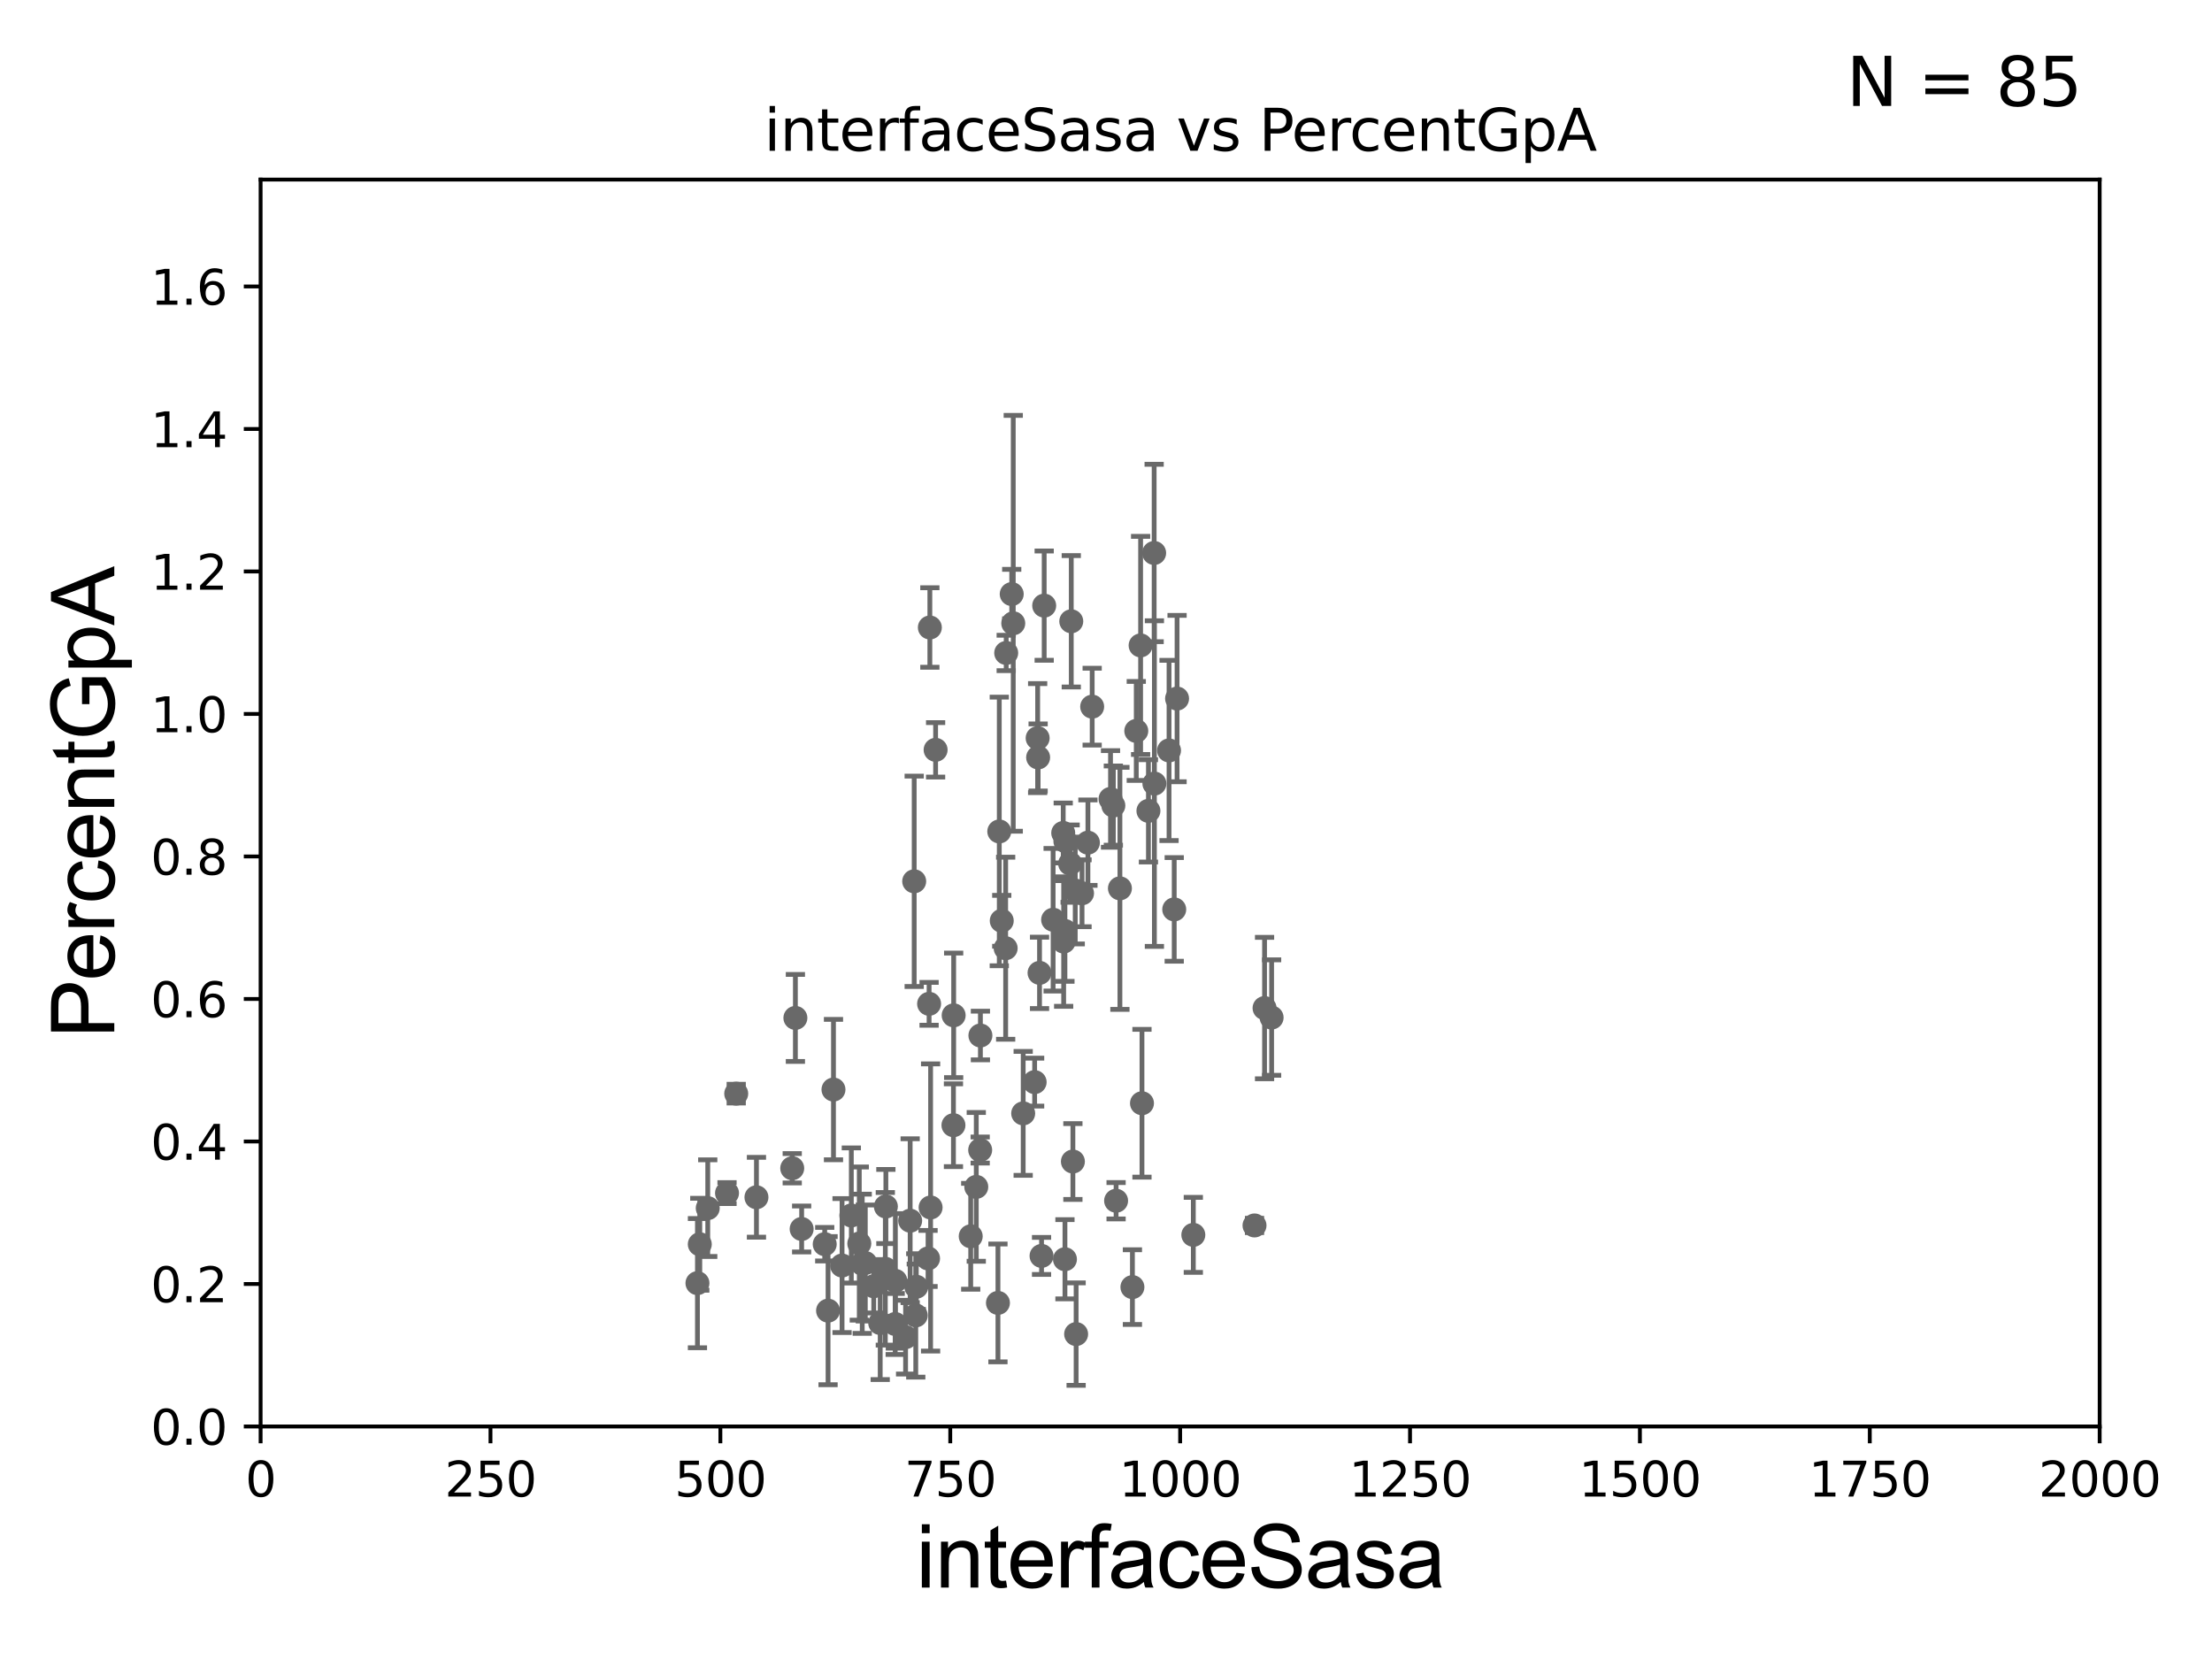 <?xml version="1.0" encoding="utf-8" standalone="no"?>
<!DOCTYPE svg PUBLIC "-//W3C//DTD SVG 1.1//EN"
  "http://www.w3.org/Graphics/SVG/1.1/DTD/svg11.dtd">
<svg xmlns:xlink="http://www.w3.org/1999/xlink" width="460.8pt" height="345.6pt" viewBox="0 0 460.8 345.6" xmlns="http://www.w3.org/2000/svg" version="1.1">
 <defs>
  <style type="text/css">*{stroke-linejoin: round; stroke-linecap: butt}</style>
 </defs>
 <g id="figure_1">
  <g id="patch_1">
   <path d="M 0 345.6 
L 460.8 345.6 
L 460.8 0 
L 0 0 
z
" style="fill: #ffffff"/>
  </g>
  <g id="axes_1">
   <g id="patch_2">
    <path d="M 54.29 297.16 
L 437.4 297.16 
L 437.4 37.411 
L 54.29 37.411 
z
" style="fill: #ffffff"/>
   </g>
   <g id="PathCollection_1">
    <defs>
     <path id="m9983323476" d="M 0 1.118 
C 0.297 1.118 0.581 1 0.791 0.791 
C 1 0.581 1.118 0.297 1.118 0 
C 1.118 -0.297 1 -0.581 0.791 -0.791 
C 0.581 -1 0.297 -1.118 0 -1.118 
C -0.297 -1.118 -0.581 -1 -0.791 -0.791 
C -1 -0.581 -1.118 -0.297 -1.118 0 
C -1.118 0.297 -1 0.581 -0.791 0.791 
C -0.581 1 -0.297 1.118 0 1.118 
z
" style="stroke: #696969"/>
    </defs>
    <g clip-path="url(#pecb97213f3)">
     <use xlink:href="#m9983323476" x="240.483" y="163.235" style="fill: #696969; stroke: #696969"/>
     <use xlink:href="#m9983323476" x="171.805" y="259.187" style="fill: #696969; stroke: #696969"/>
     <use xlink:href="#m9983323476" x="193.332" y="262.158" style="fill: #696969; stroke: #696969"/>
     <use xlink:href="#m9983323476" x="207.892" y="271.421" style="fill: #696969; stroke: #696969"/>
     <use xlink:href="#m9983323476" x="165.695" y="212.051" style="fill: #696969; stroke: #696969"/>
     <use xlink:href="#m9983323476" x="145.78" y="259.199" style="fill: #696969; stroke: #696969"/>
     <use xlink:href="#m9983323476" x="237.894" y="229.827" style="fill: #696969; stroke: #696969"/>
     <use xlink:href="#m9983323476" x="188.651" y="278.551" style="fill: #696969; stroke: #696969"/>
     <use xlink:href="#m9983323476" x="235.903" y="268.127" style="fill: #696969; stroke: #696969"/>
     <use xlink:href="#m9983323476" x="232.503" y="250.135" style="fill: #696969; stroke: #696969"/>
     <use xlink:href="#m9983323476" x="173.629" y="226.974" style="fill: #696969; stroke: #696969"/>
     <use xlink:href="#m9983323476" x="221.849" y="262.321" style="fill: #696969; stroke: #696969"/>
     <use xlink:href="#m9983323476" x="219.384" y="191.598" style="fill: #696969; stroke: #696969"/>
     <use xlink:href="#m9983323476" x="223.504" y="241.967" style="fill: #696969; stroke: #696969"/>
     <use xlink:href="#m9983323476" x="221.845" y="193.938" style="fill: #696969; stroke: #696969"/>
     <use xlink:href="#m9983323476" x="248.592" y="257.247" style="fill: #696969; stroke: #696969"/>
     <use xlink:href="#m9983323476" x="213.148" y="231.937" style="fill: #696969; stroke: #696969"/>
     <use xlink:href="#m9983323476" x="264.901" y="211.976" style="fill: #696969; stroke: #696969"/>
     <use xlink:href="#m9983323476" x="193.706" y="130.72" style="fill: #696969; stroke: #696969"/>
     <use xlink:href="#m9983323476" x="151.452" y="248.545" style="fill: #696969; stroke: #696969"/>
     <use xlink:href="#m9983323476" x="216.261" y="157.789" style="fill: #696969; stroke: #696969"/>
     <use xlink:href="#m9983323476" x="190.771" y="274.025" style="fill: #696969; stroke: #696969"/>
     <use xlink:href="#m9983323476" x="190.882" y="268.053" style="fill: #696969; stroke: #696969"/>
     <use xlink:href="#m9983323476" x="193.547" y="209.115" style="fill: #696969; stroke: #696969"/>
     <use xlink:href="#m9983323476" x="145.292" y="267.303" style="fill: #696969; stroke: #696969"/>
     <use xlink:href="#m9983323476" x="179.619" y="263.261" style="fill: #696969; stroke: #696969"/>
     <use xlink:href="#m9983323476" x="172.501" y="273.033" style="fill: #696969; stroke: #696969"/>
     <use xlink:href="#m9983323476" x="184.429" y="264.317" style="fill: #696969; stroke: #696969"/>
     <use xlink:href="#m9983323476" x="180.258" y="263.108" style="fill: #696969; stroke: #696969"/>
     <use xlink:href="#m9983323476" x="166.999" y="256.02" style="fill: #696969; stroke: #696969"/>
     <use xlink:href="#m9983323476" x="157.582" y="249.414" style="fill: #696969; stroke: #696969"/>
     <use xlink:href="#m9983323476" x="186.52" y="266.829" style="fill: #696969; stroke: #696969"/>
     <use xlink:href="#m9983323476" x="165.036" y="243.366" style="fill: #696969; stroke: #696969"/>
     <use xlink:href="#m9983323476" x="175.416" y="263.636" style="fill: #696969; stroke: #696969"/>
     <use xlink:href="#m9983323476" x="189.604" y="254.293" style="fill: #696969; stroke: #696969"/>
     <use xlink:href="#m9983323476" x="153.368" y="227.827" style="fill: #696969; stroke: #696969"/>
     <use xlink:href="#m9983323476" x="179.006" y="259.058" style="fill: #696969; stroke: #696969"/>
     <use xlink:href="#m9983323476" x="184.544" y="251.337" style="fill: #696969; stroke: #696969"/>
     <use xlink:href="#m9983323476" x="186.486" y="275.812" style="fill: #696969; stroke: #696969"/>
     <use xlink:href="#m9983323476" x="216.972" y="261.63" style="fill: #696969; stroke: #696969"/>
     <use xlink:href="#m9983323476" x="202.218" y="257.542" style="fill: #696969; stroke: #696969"/>
     <use xlink:href="#m9983323476" x="177.347" y="253.206" style="fill: #696969; stroke: #696969"/>
     <use xlink:href="#m9983323476" x="231.342" y="166.435" style="fill: #696969; stroke: #696969"/>
     <use xlink:href="#m9983323476" x="182.017" y="267.951" style="fill: #696969; stroke: #696969"/>
     <use xlink:href="#m9983323476" x="183.364" y="275.61" style="fill: #696969; stroke: #696969"/>
     <use xlink:href="#m9983323476" x="190.443" y="183.593" style="fill: #696969; stroke: #696969"/>
     <use xlink:href="#m9983323476" x="221.579" y="196.146" style="fill: #696969; stroke: #696969"/>
     <use xlink:href="#m9983323476" x="226.634" y="175.542" style="fill: #696969; stroke: #696969"/>
     <use xlink:href="#m9983323476" x="221.939" y="175.238" style="fill: #696969; stroke: #696969"/>
     <use xlink:href="#m9983323476" x="222.929" y="179.908" style="fill: #696969; stroke: #696969"/>
     <use xlink:href="#m9983323476" x="216.162" y="153.76" style="fill: #696969; stroke: #696969"/>
     <use xlink:href="#m9983323476" x="237.61" y="134.451" style="fill: #696969; stroke: #696969"/>
     <use xlink:href="#m9983323476" x="198.621" y="234.402" style="fill: #696969; stroke: #696969"/>
     <use xlink:href="#m9983323476" x="223.992" y="185.514" style="fill: #696969; stroke: #696969"/>
     <use xlink:href="#m9983323476" x="204.237" y="215.715" style="fill: #696969; stroke: #696969"/>
     <use xlink:href="#m9983323476" x="208.168" y="173.206" style="fill: #696969; stroke: #696969"/>
     <use xlink:href="#m9983323476" x="227.519" y="147.21" style="fill: #696969; stroke: #696969"/>
     <use xlink:href="#m9983323476" x="233.3" y="185.062" style="fill: #696969; stroke: #696969"/>
     <use xlink:href="#m9983323476" x="198.665" y="211.513" style="fill: #696969; stroke: #696969"/>
     <use xlink:href="#m9983323476" x="221.489" y="173.521" style="fill: #696969; stroke: #696969"/>
     <use xlink:href="#m9983323476" x="244.613" y="189.444" style="fill: #696969; stroke: #696969"/>
     <use xlink:href="#m9983323476" x="236.708" y="152.266" style="fill: #696969; stroke: #696969"/>
     <use xlink:href="#m9983323476" x="225.408" y="186.085" style="fill: #696969; stroke: #696969"/>
     <use xlink:href="#m9983323476" x="240.43" y="115.196" style="fill: #696969; stroke: #696969"/>
     <use xlink:href="#m9983323476" x="245.205" y="145.526" style="fill: #696969; stroke: #696969"/>
     <use xlink:href="#m9983323476" x="193.861" y="251.538" style="fill: #696969; stroke: #696969"/>
     <use xlink:href="#m9983323476" x="210.76" y="123.755" style="fill: #696969; stroke: #696969"/>
     <use xlink:href="#m9983323476" x="223.165" y="129.427" style="fill: #696969; stroke: #696969"/>
     <use xlink:href="#m9983323476" x="239.24" y="168.917" style="fill: #696969; stroke: #696969"/>
     <use xlink:href="#m9983323476" x="243.531" y="156.332" style="fill: #696969; stroke: #696969"/>
     <use xlink:href="#m9983323476" x="263.43" y="209.998" style="fill: #696969; stroke: #696969"/>
     <use xlink:href="#m9983323476" x="203.375" y="247.249" style="fill: #696969; stroke: #696969"/>
     <use xlink:href="#m9983323476" x="208.683" y="191.818" style="fill: #696969; stroke: #696969"/>
     <use xlink:href="#m9983323476" x="204.189" y="239.572" style="fill: #696969; stroke: #696969"/>
     <use xlink:href="#m9983323476" x="215.535" y="225.427" style="fill: #696969; stroke: #696969"/>
     <use xlink:href="#m9983323476" x="216.556" y="202.666" style="fill: #696969; stroke: #696969"/>
     <use xlink:href="#m9983323476" x="224.176" y="277.915" style="fill: #696969; stroke: #696969"/>
     <use xlink:href="#m9983323476" x="231.93" y="167.814" style="fill: #696969; stroke: #696969"/>
     <use xlink:href="#m9983323476" x="209.497" y="197.533" style="fill: #696969; stroke: #696969"/>
     <use xlink:href="#m9983323476" x="261.338" y="255.285" style="fill: #696969; stroke: #696969"/>
     <use xlink:href="#m9983323476" x="147.437" y="251.681" style="fill: #696969; stroke: #696969"/>
     <use xlink:href="#m9983323476" x="211.08" y="129.845" style="fill: #696969; stroke: #696969"/>
     <use xlink:href="#m9983323476" x="217.524" y="126.165" style="fill: #696969; stroke: #696969"/>
     <use xlink:href="#m9983323476" x="194.905" y="156.205" style="fill: #696969; stroke: #696969"/>
     <use xlink:href="#m9983323476" x="209.61" y="136.023" style="fill: #696969; stroke: #696969"/>
    </g>
   </g>
   <g id="matplotlib.axis_1">
    <g id="xtick_1">
     <g id="line2d_1">
      <defs>
       <path id="mab4f1104ab" d="M 0 0 
L 0 3.5 
" style="stroke: #000000; stroke-width: 0.8"/>
      </defs>
      <g>
       <use xlink:href="#mab4f1104ab" x="54.29" y="297.16" style="stroke: #000000; stroke-width: 0.8"/>
      </g>
     </g>
     <g id="text_1">
      <!-- 0 -->
      <g transform="translate(51.109 311.758)scale(0.1 -0.1)">
       <defs>
        <path id="DejaVuSans-30" d="M 2034 4250 
Q 1547 4250 1301 3770 
Q 1056 3291 1056 2328 
Q 1056 1369 1301 889 
Q 1547 409 2034 409 
Q 2525 409 2770 889 
Q 3016 1369 3016 2328 
Q 3016 3291 2770 3770 
Q 2525 4250 2034 4250 
z
M 2034 4750 
Q 2819 4750 3233 4129 
Q 3647 3509 3647 2328 
Q 3647 1150 3233 529 
Q 2819 -91 2034 -91 
Q 1250 -91 836 529 
Q 422 1150 422 2328 
Q 422 3509 836 4129 
Q 1250 4750 2034 4750 
z
" transform="scale(0.016)"/>
       </defs>
       <use xlink:href="#DejaVuSans-30"/>
      </g>
     </g>
    </g>
    <g id="xtick_2">
     <g id="line2d_2">
      <g>
       <use xlink:href="#mab4f1104ab" x="102.179" y="297.16" style="stroke: #000000; stroke-width: 0.8"/>
      </g>
     </g>
     <g id="text_2">
      <!-- 250 -->
      <g transform="translate(92.635 311.758)scale(0.1 -0.1)">
       <defs>
        <path id="DejaVuSans-32" d="M 1228 531 
L 3431 531 
L 3431 0 
L 469 0 
L 469 531 
Q 828 903 1448 1529 
Q 2069 2156 2228 2338 
Q 2531 2678 2651 2914 
Q 2772 3150 2772 3378 
Q 2772 3750 2511 3984 
Q 2250 4219 1831 4219 
Q 1534 4219 1204 4116 
Q 875 4013 500 3803 
L 500 4441 
Q 881 4594 1212 4672 
Q 1544 4750 1819 4750 
Q 2544 4750 2975 4387 
Q 3406 4025 3406 3419 
Q 3406 3131 3298 2873 
Q 3191 2616 2906 2266 
Q 2828 2175 2409 1742 
Q 1991 1309 1228 531 
z
" transform="scale(0.016)"/>
        <path id="DejaVuSans-35" d="M 691 4666 
L 3169 4666 
L 3169 4134 
L 1269 4134 
L 1269 2991 
Q 1406 3038 1543 3061 
Q 1681 3084 1819 3084 
Q 2600 3084 3056 2656 
Q 3513 2228 3513 1497 
Q 3513 744 3044 326 
Q 2575 -91 1722 -91 
Q 1428 -91 1123 -41 
Q 819 9 494 109 
L 494 744 
Q 775 591 1075 516 
Q 1375 441 1709 441 
Q 2250 441 2565 725 
Q 2881 1009 2881 1497 
Q 2881 1984 2565 2268 
Q 2250 2553 1709 2553 
Q 1456 2553 1204 2497 
Q 953 2441 691 2322 
L 691 4666 
z
" transform="scale(0.016)"/>
       </defs>
       <use xlink:href="#DejaVuSans-32"/>
       <use xlink:href="#DejaVuSans-35" x="63.623"/>
       <use xlink:href="#DejaVuSans-30" x="127.246"/>
      </g>
     </g>
    </g>
    <g id="xtick_3">
     <g id="line2d_3">
      <g>
       <use xlink:href="#mab4f1104ab" x="150.067" y="297.16" style="stroke: #000000; stroke-width: 0.8"/>
      </g>
     </g>
     <g id="text_3">
      <!-- 500 -->
      <g transform="translate(140.524 311.758)scale(0.1 -0.1)">
       <use xlink:href="#DejaVuSans-35"/>
       <use xlink:href="#DejaVuSans-30" x="63.623"/>
       <use xlink:href="#DejaVuSans-30" x="127.246"/>
      </g>
     </g>
    </g>
    <g id="xtick_4">
     <g id="line2d_4">
      <g>
       <use xlink:href="#mab4f1104ab" x="197.956" y="297.16" style="stroke: #000000; stroke-width: 0.8"/>
      </g>
     </g>
     <g id="text_4">
      <!-- 750 -->
      <g transform="translate(188.412 311.758)scale(0.1 -0.1)">
       <defs>
        <path id="DejaVuSans-37" d="M 525 4666 
L 3525 4666 
L 3525 4397 
L 1831 0 
L 1172 0 
L 2766 4134 
L 525 4134 
L 525 4666 
z
" transform="scale(0.016)"/>
       </defs>
       <use xlink:href="#DejaVuSans-37"/>
       <use xlink:href="#DejaVuSans-35" x="63.623"/>
       <use xlink:href="#DejaVuSans-30" x="127.246"/>
      </g>
     </g>
    </g>
    <g id="xtick_5">
     <g id="line2d_5">
      <g>
       <use xlink:href="#mab4f1104ab" x="245.845" y="297.16" style="stroke: #000000; stroke-width: 0.8"/>
      </g>
     </g>
     <g id="text_5">
      <!-- 1000 -->
      <g transform="translate(233.12 311.758)scale(0.1 -0.1)">
       <defs>
        <path id="DejaVuSans-31" d="M 794 531 
L 1825 531 
L 1825 4091 
L 703 3866 
L 703 4441 
L 1819 4666 
L 2450 4666 
L 2450 531 
L 3481 531 
L 3481 0 
L 794 0 
L 794 531 
z
" transform="scale(0.016)"/>
       </defs>
       <use xlink:href="#DejaVuSans-31"/>
       <use xlink:href="#DejaVuSans-30" x="63.623"/>
       <use xlink:href="#DejaVuSans-30" x="127.246"/>
       <use xlink:href="#DejaVuSans-30" x="190.869"/>
      </g>
     </g>
    </g>
    <g id="xtick_6">
     <g id="line2d_6">
      <g>
       <use xlink:href="#mab4f1104ab" x="293.734" y="297.16" style="stroke: #000000; stroke-width: 0.8"/>
      </g>
     </g>
     <g id="text_6">
      <!-- 1250 -->
      <g transform="translate(281.009 311.758)scale(0.1 -0.1)">
       <use xlink:href="#DejaVuSans-31"/>
       <use xlink:href="#DejaVuSans-32" x="63.623"/>
       <use xlink:href="#DejaVuSans-35" x="127.246"/>
       <use xlink:href="#DejaVuSans-30" x="190.869"/>
      </g>
     </g>
    </g>
    <g id="xtick_7">
     <g id="line2d_7">
      <g>
       <use xlink:href="#mab4f1104ab" x="341.623" y="297.16" style="stroke: #000000; stroke-width: 0.8"/>
      </g>
     </g>
     <g id="text_7">
      <!-- 1500 -->
      <g transform="translate(328.897 311.758)scale(0.1 -0.1)">
       <use xlink:href="#DejaVuSans-31"/>
       <use xlink:href="#DejaVuSans-35" x="63.623"/>
       <use xlink:href="#DejaVuSans-30" x="127.246"/>
       <use xlink:href="#DejaVuSans-30" x="190.869"/>
      </g>
     </g>
    </g>
    <g id="xtick_8">
     <g id="line2d_8">
      <g>
       <use xlink:href="#mab4f1104ab" x="389.511" y="297.16" style="stroke: #000000; stroke-width: 0.8"/>
      </g>
     </g>
     <g id="text_8">
      <!-- 1750 -->
      <g transform="translate(376.786 311.758)scale(0.1 -0.1)">
       <use xlink:href="#DejaVuSans-31"/>
       <use xlink:href="#DejaVuSans-37" x="63.623"/>
       <use xlink:href="#DejaVuSans-35" x="127.246"/>
       <use xlink:href="#DejaVuSans-30" x="190.869"/>
      </g>
     </g>
    </g>
    <g id="xtick_9">
     <g id="line2d_9">
      <g>
       <use xlink:href="#mab4f1104ab" x="437.4" y="297.16" style="stroke: #000000; stroke-width: 0.8"/>
      </g>
     </g>
     <g id="text_9">
      <!-- 2000 -->
      <g transform="translate(424.675 311.758)scale(0.1 -0.1)">
       <use xlink:href="#DejaVuSans-32"/>
       <use xlink:href="#DejaVuSans-30" x="63.623"/>
       <use xlink:href="#DejaVuSans-30" x="127.246"/>
       <use xlink:href="#DejaVuSans-30" x="190.869"/>
      </g>
     </g>
    </g>
    <g id="text_10">
     <!-- interfaceSasa -->
     <g transform="translate(190.816 330.722)scale(0.18 -0.18)">
      <defs>
       <path id="ArialMT-69" d="M 425 3934 
L 425 4581 
L 988 4581 
L 988 3934 
L 425 3934 
z
M 425 0 
L 425 3319 
L 988 3319 
L 988 0 
L 425 0 
z
" transform="scale(0.016)"/>
       <path id="ArialMT-6e" d="M 422 0 
L 422 3319 
L 928 3319 
L 928 2847 
Q 1294 3394 1984 3394 
Q 2284 3394 2536 3286 
Q 2788 3178 2913 3003 
Q 3038 2828 3088 2588 
Q 3119 2431 3119 2041 
L 3119 0 
L 2556 0 
L 2556 2019 
Q 2556 2363 2490 2533 
Q 2425 2703 2258 2804 
Q 2091 2906 1866 2906 
Q 1506 2906 1245 2678 
Q 984 2450 984 1813 
L 984 0 
L 422 0 
z
" transform="scale(0.016)"/>
       <path id="ArialMT-74" d="M 1650 503 
L 1731 6 
Q 1494 -44 1306 -44 
Q 1000 -44 831 53 
Q 663 150 594 308 
Q 525 466 525 972 
L 525 2881 
L 113 2881 
L 113 3319 
L 525 3319 
L 525 4141 
L 1084 4478 
L 1084 3319 
L 1650 3319 
L 1650 2881 
L 1084 2881 
L 1084 941 
Q 1084 700 1114 631 
Q 1144 563 1211 522 
Q 1278 481 1403 481 
Q 1497 481 1650 503 
z
" transform="scale(0.016)"/>
       <path id="ArialMT-65" d="M 2694 1069 
L 3275 997 
Q 3138 488 2766 206 
Q 2394 -75 1816 -75 
Q 1088 -75 661 373 
Q 234 822 234 1631 
Q 234 2469 665 2931 
Q 1097 3394 1784 3394 
Q 2450 3394 2872 2941 
Q 3294 2488 3294 1666 
Q 3294 1616 3291 1516 
L 816 1516 
Q 847 969 1125 678 
Q 1403 388 1819 388 
Q 2128 388 2347 550 
Q 2566 713 2694 1069 
z
M 847 1978 
L 2700 1978 
Q 2663 2397 2488 2606 
Q 2219 2931 1791 2931 
Q 1403 2931 1139 2672 
Q 875 2413 847 1978 
z
" transform="scale(0.016)"/>
       <path id="ArialMT-72" d="M 416 0 
L 416 3319 
L 922 3319 
L 922 2816 
Q 1116 3169 1280 3281 
Q 1444 3394 1641 3394 
Q 1925 3394 2219 3213 
L 2025 2691 
Q 1819 2813 1613 2813 
Q 1428 2813 1281 2702 
Q 1134 2591 1072 2394 
Q 978 2094 978 1738 
L 978 0 
L 416 0 
z
" transform="scale(0.016)"/>
       <path id="ArialMT-66" d="M 556 0 
L 556 2881 
L 59 2881 
L 59 3319 
L 556 3319 
L 556 3672 
Q 556 4006 616 4169 
Q 697 4388 901 4523 
Q 1106 4659 1475 4659 
Q 1713 4659 2000 4603 
L 1916 4113 
Q 1741 4144 1584 4144 
Q 1328 4144 1222 4034 
Q 1116 3925 1116 3625 
L 1116 3319 
L 1763 3319 
L 1763 2881 
L 1116 2881 
L 1116 0 
L 556 0 
z
" transform="scale(0.016)"/>
       <path id="ArialMT-61" d="M 2588 409 
Q 2275 144 1986 34 
Q 1697 -75 1366 -75 
Q 819 -75 525 192 
Q 231 459 231 875 
Q 231 1119 342 1320 
Q 453 1522 633 1644 
Q 813 1766 1038 1828 
Q 1203 1872 1538 1913 
Q 2219 1994 2541 2106 
Q 2544 2222 2544 2253 
Q 2544 2597 2384 2738 
Q 2169 2928 1744 2928 
Q 1347 2928 1158 2789 
Q 969 2650 878 2297 
L 328 2372 
Q 403 2725 575 2942 
Q 747 3159 1072 3276 
Q 1397 3394 1825 3394 
Q 2250 3394 2515 3294 
Q 2781 3194 2906 3042 
Q 3031 2891 3081 2659 
Q 3109 2516 3109 2141 
L 3109 1391 
Q 3109 606 3145 398 
Q 3181 191 3288 0 
L 2700 0 
Q 2613 175 2588 409 
z
M 2541 1666 
Q 2234 1541 1622 1453 
Q 1275 1403 1131 1340 
Q 988 1278 909 1158 
Q 831 1038 831 891 
Q 831 666 1001 516 
Q 1172 366 1500 366 
Q 1825 366 2078 508 
Q 2331 650 2450 897 
Q 2541 1088 2541 1459 
L 2541 1666 
z
" transform="scale(0.016)"/>
       <path id="ArialMT-63" d="M 2588 1216 
L 3141 1144 
Q 3050 572 2676 248 
Q 2303 -75 1759 -75 
Q 1078 -75 664 370 
Q 250 816 250 1647 
Q 250 2184 428 2587 
Q 606 2991 970 3192 
Q 1334 3394 1763 3394 
Q 2303 3394 2647 3120 
Q 2991 2847 3088 2344 
L 2541 2259 
Q 2463 2594 2264 2762 
Q 2066 2931 1784 2931 
Q 1359 2931 1093 2626 
Q 828 2322 828 1663 
Q 828 994 1084 691 
Q 1341 388 1753 388 
Q 2084 388 2306 591 
Q 2528 794 2588 1216 
z
" transform="scale(0.016)"/>
       <path id="ArialMT-53" d="M 288 1472 
L 859 1522 
Q 900 1178 1048 958 
Q 1197 738 1509 602 
Q 1822 466 2213 466 
Q 2559 466 2825 569 
Q 3091 672 3220 851 
Q 3350 1031 3350 1244 
Q 3350 1459 3225 1620 
Q 3100 1781 2813 1891 
Q 2628 1963 1997 2114 
Q 1366 2266 1113 2400 
Q 784 2572 623 2826 
Q 463 3081 463 3397 
Q 463 3744 659 4045 
Q 856 4347 1234 4503 
Q 1613 4659 2075 4659 
Q 2584 4659 2973 4495 
Q 3363 4331 3572 4012 
Q 3781 3694 3797 3291 
L 3216 3247 
Q 3169 3681 2898 3903 
Q 2628 4125 2100 4125 
Q 1550 4125 1298 3923 
Q 1047 3722 1047 3438 
Q 1047 3191 1225 3031 
Q 1400 2872 2139 2705 
Q 2878 2538 3153 2413 
Q 3553 2228 3743 1945 
Q 3934 1663 3934 1294 
Q 3934 928 3725 604 
Q 3516 281 3123 101 
Q 2731 -78 2241 -78 
Q 1619 -78 1198 103 
Q 778 284 539 648 
Q 300 1013 288 1472 
z
" transform="scale(0.016)"/>
       <path id="ArialMT-73" d="M 197 991 
L 753 1078 
Q 800 744 1014 566 
Q 1228 388 1613 388 
Q 2000 388 2187 545 
Q 2375 703 2375 916 
Q 2375 1106 2209 1216 
Q 2094 1291 1634 1406 
Q 1016 1563 777 1677 
Q 538 1791 414 1992 
Q 291 2194 291 2438 
Q 291 2659 392 2848 
Q 494 3038 669 3163 
Q 800 3259 1026 3326 
Q 1253 3394 1513 3394 
Q 1903 3394 2198 3281 
Q 2494 3169 2634 2976 
Q 2775 2784 2828 2463 
L 2278 2388 
Q 2241 2644 2061 2787 
Q 1881 2931 1553 2931 
Q 1166 2931 1000 2803 
Q 834 2675 834 2503 
Q 834 2394 903 2306 
Q 972 2216 1119 2156 
Q 1203 2125 1616 2013 
Q 2213 1853 2448 1751 
Q 2684 1650 2818 1456 
Q 2953 1263 2953 975 
Q 2953 694 2789 445 
Q 2625 197 2315 61 
Q 2006 -75 1616 -75 
Q 969 -75 630 194 
Q 291 463 197 991 
z
" transform="scale(0.016)"/>
      </defs>
      <use xlink:href="#ArialMT-69"/>
      <use xlink:href="#ArialMT-6e" x="22.217"/>
      <use xlink:href="#ArialMT-74" x="77.832"/>
      <use xlink:href="#ArialMT-65" x="105.615"/>
      <use xlink:href="#ArialMT-72" x="161.23"/>
      <use xlink:href="#ArialMT-66" x="194.531"/>
      <use xlink:href="#ArialMT-61" x="222.314"/>
      <use xlink:href="#ArialMT-63" x="277.93"/>
      <use xlink:href="#ArialMT-65" x="327.93"/>
      <use xlink:href="#ArialMT-53" x="383.545"/>
      <use xlink:href="#ArialMT-61" x="450.244"/>
      <use xlink:href="#ArialMT-73" x="505.859"/>
      <use xlink:href="#ArialMT-61" x="555.859"/>
     </g>
    </g>
   </g>
   <g id="matplotlib.axis_2">
    <g id="ytick_1">
     <g id="line2d_10">
      <defs>
       <path id="m1678a4b291" d="M 0 0 
L -3.5 0 
" style="stroke: #000000; stroke-width: 0.8"/>
      </defs>
      <g>
       <use xlink:href="#m1678a4b291" x="54.29" y="297.16" style="stroke: #000000; stroke-width: 0.8"/>
      </g>
     </g>
     <g id="text_11">
      <!-- 0.0 -->
      <g transform="translate(31.387 300.959)scale(0.1 -0.1)">
       <defs>
        <path id="DejaVuSans-2e" d="M 684 794 
L 1344 794 
L 1344 0 
L 684 0 
L 684 794 
z
" transform="scale(0.016)"/>
       </defs>
       <use xlink:href="#DejaVuSans-30"/>
       <use xlink:href="#DejaVuSans-2e" x="63.623"/>
       <use xlink:href="#DejaVuSans-30" x="95.41"/>
      </g>
     </g>
    </g>
    <g id="ytick_2">
     <g id="line2d_11">
      <g>
       <use xlink:href="#m1678a4b291" x="54.29" y="267.474" style="stroke: #000000; stroke-width: 0.8"/>
      </g>
     </g>
     <g id="text_12">
      <!-- 0.2 -->
      <g transform="translate(31.387 271.274)scale(0.1 -0.1)">
       <use xlink:href="#DejaVuSans-30"/>
       <use xlink:href="#DejaVuSans-2e" x="63.623"/>
       <use xlink:href="#DejaVuSans-32" x="95.41"/>
      </g>
     </g>
    </g>
    <g id="ytick_3">
     <g id="line2d_12">
      <g>
       <use xlink:href="#m1678a4b291" x="54.29" y="237.789" style="stroke: #000000; stroke-width: 0.8"/>
      </g>
     </g>
     <g id="text_13">
      <!-- 0.4 -->
      <g transform="translate(31.387 241.588)scale(0.1 -0.1)">
       <defs>
        <path id="DejaVuSans-34" d="M 2419 4116 
L 825 1625 
L 2419 1625 
L 2419 4116 
z
M 2253 4666 
L 3047 4666 
L 3047 1625 
L 3713 1625 
L 3713 1100 
L 3047 1100 
L 3047 0 
L 2419 0 
L 2419 1100 
L 313 1100 
L 313 1709 
L 2253 4666 
z
" transform="scale(0.016)"/>
       </defs>
       <use xlink:href="#DejaVuSans-30"/>
       <use xlink:href="#DejaVuSans-2e" x="63.623"/>
       <use xlink:href="#DejaVuSans-34" x="95.41"/>
      </g>
     </g>
    </g>
    <g id="ytick_4">
     <g id="line2d_13">
      <g>
       <use xlink:href="#m1678a4b291" x="54.29" y="208.103" style="stroke: #000000; stroke-width: 0.8"/>
      </g>
     </g>
     <g id="text_14">
      <!-- 0.6 -->
      <g transform="translate(31.387 211.902)scale(0.1 -0.1)">
       <defs>
        <path id="DejaVuSans-36" d="M 2113 2584 
Q 1688 2584 1439 2293 
Q 1191 2003 1191 1497 
Q 1191 994 1439 701 
Q 1688 409 2113 409 
Q 2538 409 2786 701 
Q 3034 994 3034 1497 
Q 3034 2003 2786 2293 
Q 2538 2584 2113 2584 
z
M 3366 4563 
L 3366 3988 
Q 3128 4100 2886 4159 
Q 2644 4219 2406 4219 
Q 1781 4219 1451 3797 
Q 1122 3375 1075 2522 
Q 1259 2794 1537 2939 
Q 1816 3084 2150 3084 
Q 2853 3084 3261 2657 
Q 3669 2231 3669 1497 
Q 3669 778 3244 343 
Q 2819 -91 2113 -91 
Q 1303 -91 875 529 
Q 447 1150 447 2328 
Q 447 3434 972 4092 
Q 1497 4750 2381 4750 
Q 2619 4750 2861 4703 
Q 3103 4656 3366 4563 
z
" transform="scale(0.016)"/>
       </defs>
       <use xlink:href="#DejaVuSans-30"/>
       <use xlink:href="#DejaVuSans-2e" x="63.623"/>
       <use xlink:href="#DejaVuSans-36" x="95.41"/>
      </g>
     </g>
    </g>
    <g id="ytick_5">
     <g id="line2d_14">
      <g>
       <use xlink:href="#m1678a4b291" x="54.29" y="178.418" style="stroke: #000000; stroke-width: 0.8"/>
      </g>
     </g>
     <g id="text_15">
      <!-- 0.8 -->
      <g transform="translate(31.387 182.217)scale(0.1 -0.1)">
       <defs>
        <path id="DejaVuSans-38" d="M 2034 2216 
Q 1584 2216 1326 1975 
Q 1069 1734 1069 1313 
Q 1069 891 1326 650 
Q 1584 409 2034 409 
Q 2484 409 2743 651 
Q 3003 894 3003 1313 
Q 3003 1734 2745 1975 
Q 2488 2216 2034 2216 
z
M 1403 2484 
Q 997 2584 770 2862 
Q 544 3141 544 3541 
Q 544 4100 942 4425 
Q 1341 4750 2034 4750 
Q 2731 4750 3128 4425 
Q 3525 4100 3525 3541 
Q 3525 3141 3298 2862 
Q 3072 2584 2669 2484 
Q 3125 2378 3379 2068 
Q 3634 1759 3634 1313 
Q 3634 634 3220 271 
Q 2806 -91 2034 -91 
Q 1263 -91 848 271 
Q 434 634 434 1313 
Q 434 1759 690 2068 
Q 947 2378 1403 2484 
z
M 1172 3481 
Q 1172 3119 1398 2916 
Q 1625 2713 2034 2713 
Q 2441 2713 2670 2916 
Q 2900 3119 2900 3481 
Q 2900 3844 2670 4047 
Q 2441 4250 2034 4250 
Q 1625 4250 1398 4047 
Q 1172 3844 1172 3481 
z
" transform="scale(0.016)"/>
       </defs>
       <use xlink:href="#DejaVuSans-30"/>
       <use xlink:href="#DejaVuSans-2e" x="63.623"/>
       <use xlink:href="#DejaVuSans-38" x="95.41"/>
      </g>
     </g>
    </g>
    <g id="ytick_6">
     <g id="line2d_15">
      <g>
       <use xlink:href="#m1678a4b291" x="54.29" y="148.732" style="stroke: #000000; stroke-width: 0.8"/>
      </g>
     </g>
     <g id="text_16">
      <!-- 1.0 -->
      <g transform="translate(31.387 152.531)scale(0.1 -0.1)">
       <use xlink:href="#DejaVuSans-31"/>
       <use xlink:href="#DejaVuSans-2e" x="63.623"/>
       <use xlink:href="#DejaVuSans-30" x="95.41"/>
      </g>
     </g>
    </g>
    <g id="ytick_7">
     <g id="line2d_16">
      <g>
       <use xlink:href="#m1678a4b291" x="54.29" y="119.047" style="stroke: #000000; stroke-width: 0.8"/>
      </g>
     </g>
     <g id="text_17">
      <!-- 1.2 -->
      <g transform="translate(31.387 122.846)scale(0.1 -0.1)">
       <use xlink:href="#DejaVuSans-31"/>
       <use xlink:href="#DejaVuSans-2e" x="63.623"/>
       <use xlink:href="#DejaVuSans-32" x="95.41"/>
      </g>
     </g>
    </g>
    <g id="ytick_8">
     <g id="line2d_17">
      <g>
       <use xlink:href="#m1678a4b291" x="54.29" y="89.361" style="stroke: #000000; stroke-width: 0.8"/>
      </g>
     </g>
     <g id="text_18">
      <!-- 1.4 -->
      <g transform="translate(31.387 93.16)scale(0.1 -0.1)">
       <use xlink:href="#DejaVuSans-31"/>
       <use xlink:href="#DejaVuSans-2e" x="63.623"/>
       <use xlink:href="#DejaVuSans-34" x="95.41"/>
      </g>
     </g>
    </g>
    <g id="ytick_9">
     <g id="line2d_18">
      <g>
       <use xlink:href="#m1678a4b291" x="54.29" y="59.675" style="stroke: #000000; stroke-width: 0.8"/>
      </g>
     </g>
     <g id="text_19">
      <!-- 1.6 -->
      <g transform="translate(31.387 63.475)scale(0.1 -0.1)">
       <use xlink:href="#DejaVuSans-31"/>
       <use xlink:href="#DejaVuSans-2e" x="63.623"/>
       <use xlink:href="#DejaVuSans-36" x="95.41"/>
      </g>
     </g>
    </g>
    <g id="text_20">
     <!-- PercentGpA -->
     <g transform="translate(23.809 216.309)rotate(-90)scale(0.18 -0.18)">
      <defs>
       <path id="ArialMT-50" d="M 494 0 
L 494 4581 
L 2222 4581 
Q 2678 4581 2919 4538 
Q 3256 4481 3484 4323 
Q 3713 4166 3852 3881 
Q 3991 3597 3991 3256 
Q 3991 2672 3619 2267 
Q 3247 1863 2275 1863 
L 1100 1863 
L 1100 0 
L 494 0 
z
M 1100 2403 
L 2284 2403 
Q 2872 2403 3119 2622 
Q 3366 2841 3366 3238 
Q 3366 3525 3220 3729 
Q 3075 3934 2838 4000 
Q 2684 4041 2272 4041 
L 1100 4041 
L 1100 2403 
z
" transform="scale(0.016)"/>
       <path id="ArialMT-47" d="M 2638 1797 
L 2638 2334 
L 4578 2338 
L 4578 638 
Q 4131 281 3656 101 
Q 3181 -78 2681 -78 
Q 2006 -78 1454 211 
Q 903 500 622 1047 
Q 341 1594 341 2269 
Q 341 2938 620 3517 
Q 900 4097 1425 4378 
Q 1950 4659 2634 4659 
Q 3131 4659 3532 4498 
Q 3934 4338 4162 4050 
Q 4391 3763 4509 3300 
L 3963 3150 
Q 3859 3500 3706 3700 
Q 3553 3900 3268 4020 
Q 2984 4141 2638 4141 
Q 2222 4141 1919 4014 
Q 1616 3888 1430 3681 
Q 1244 3475 1141 3228 
Q 966 2803 966 2306 
Q 966 1694 1177 1281 
Q 1388 869 1791 669 
Q 2194 469 2647 469 
Q 3041 469 3416 620 
Q 3791 772 3984 944 
L 3984 1797 
L 2638 1797 
z
" transform="scale(0.016)"/>
       <path id="ArialMT-70" d="M 422 -1272 
L 422 3319 
L 934 3319 
L 934 2888 
Q 1116 3141 1344 3267 
Q 1572 3394 1897 3394 
Q 2322 3394 2647 3175 
Q 2972 2956 3137 2557 
Q 3303 2159 3303 1684 
Q 3303 1175 3120 767 
Q 2938 359 2589 142 
Q 2241 -75 1856 -75 
Q 1575 -75 1351 44 
Q 1128 163 984 344 
L 984 -1272 
L 422 -1272 
z
M 931 1641 
Q 931 1000 1190 694 
Q 1450 388 1819 388 
Q 2194 388 2461 705 
Q 2728 1022 2728 1688 
Q 2728 2322 2467 2637 
Q 2206 2953 1844 2953 
Q 1484 2953 1207 2617 
Q 931 2281 931 1641 
z
" transform="scale(0.016)"/>
       <path id="ArialMT-41" d="M -9 0 
L 1750 4581 
L 2403 4581 
L 4278 0 
L 3588 0 
L 3053 1388 
L 1138 1388 
L 634 0 
L -9 0 
z
M 1313 1881 
L 2866 1881 
L 2388 3150 
Q 2169 3728 2063 4100 
Q 1975 3659 1816 3225 
L 1313 1881 
z
" transform="scale(0.016)"/>
      </defs>
      <use xlink:href="#ArialMT-50"/>
      <use xlink:href="#ArialMT-65" x="66.699"/>
      <use xlink:href="#ArialMT-72" x="122.314"/>
      <use xlink:href="#ArialMT-63" x="155.615"/>
      <use xlink:href="#ArialMT-65" x="205.615"/>
      <use xlink:href="#ArialMT-6e" x="261.23"/>
      <use xlink:href="#ArialMT-74" x="316.846"/>
      <use xlink:href="#ArialMT-47" x="344.629"/>
      <use xlink:href="#ArialMT-70" x="422.412"/>
      <use xlink:href="#ArialMT-41" x="478.027"/>
     </g>
    </g>
   </g>
   <g id="LineCollection_1">
    <path d="M 240.483 197.15 
L 240.483 129.319 
" clip-path="url(#pecb97213f3)" style="fill: none; stroke: #696969"/>
    <path d="M 171.805 262.68 
L 171.805 255.694 
" clip-path="url(#pecb97213f3)" style="fill: none; stroke: #696969"/>
    <path d="M 193.332 267.999 
L 193.332 256.318 
" clip-path="url(#pecb97213f3)" style="fill: none; stroke: #696969"/>
    <path d="M 207.892 283.697 
L 207.892 259.146 
" clip-path="url(#pecb97213f3)" style="fill: none; stroke: #696969"/>
    <path d="M 165.695 221.113 
L 165.695 202.988 
" clip-path="url(#pecb97213f3)" style="fill: none; stroke: #696969"/>
    <path d="M 145.78 268.774 
L 145.78 249.625 
" clip-path="url(#pecb97213f3)" style="fill: none; stroke: #696969"/>
    <path d="M 237.894 245.221 
L 237.894 214.433 
" clip-path="url(#pecb97213f3)" style="fill: none; stroke: #696969"/>
    <path d="M 188.651 286.235 
L 188.651 270.867 
" clip-path="url(#pecb97213f3)" style="fill: none; stroke: #696969"/>
    <path d="M 235.903 275.908 
L 235.903 260.346 
" clip-path="url(#pecb97213f3)" style="fill: none; stroke: #696969"/>
    <path d="M 232.503 253.922 
L 232.503 246.348 
" clip-path="url(#pecb97213f3)" style="fill: none; stroke: #696969"/>
    <path d="M 173.629 241.598 
L 173.629 212.351 
" clip-path="url(#pecb97213f3)" style="fill: none; stroke: #696969"/>
    <path d="M 221.849 270.572 
L 221.849 254.069 
" clip-path="url(#pecb97213f3)" style="fill: none; stroke: #696969"/>
    <path d="M 219.384 206.45 
L 219.384 176.746 
" clip-path="url(#pecb97213f3)" style="fill: none; stroke: #696969"/>
    <path d="M 223.504 249.864 
L 223.504 234.07 
" clip-path="url(#pecb97213f3)" style="fill: none; stroke: #696969"/>
    <path d="M 221.845 204.425 
L 221.845 183.452 
" clip-path="url(#pecb97213f3)" style="fill: none; stroke: #696969"/>
    <path d="M 248.592 265.06 
L 248.592 249.434 
" clip-path="url(#pecb97213f3)" style="fill: none; stroke: #696969"/>
    <path d="M 213.148 244.843 
L 213.148 219.031 
" clip-path="url(#pecb97213f3)" style="fill: none; stroke: #696969"/>
    <path d="M 264.901 224.001 
L 264.901 199.95 
" clip-path="url(#pecb97213f3)" style="fill: none; stroke: #696969"/>
    <path d="M 193.706 139.001 
L 193.706 122.439 
" clip-path="url(#pecb97213f3)" style="fill: none; stroke: #696969"/>
    <path d="M 151.452 250.734 
L 151.452 246.356 
" clip-path="url(#pecb97213f3)" style="fill: none; stroke: #696969"/>
    <path d="M 216.261 164.774 
L 216.261 150.805 
" clip-path="url(#pecb97213f3)" style="fill: none; stroke: #696969"/>
    <path d="M 190.771 286.88 
L 190.771 261.171 
" clip-path="url(#pecb97213f3)" style="fill: none; stroke: #696969"/>
    <path d="M 190.882 272.778 
L 190.882 263.328 
" clip-path="url(#pecb97213f3)" style="fill: none; stroke: #696969"/>
    <path d="M 193.547 213.579 
L 193.547 204.65 
" clip-path="url(#pecb97213f3)" style="fill: none; stroke: #696969"/>
    <path d="M 145.292 280.762 
L 145.292 253.844 
" clip-path="url(#pecb97213f3)" style="fill: none; stroke: #696969"/>
    <path d="M 179.619 277.762 
L 179.619 248.761 
" clip-path="url(#pecb97213f3)" style="fill: none; stroke: #696969"/>
    <path d="M 172.501 288.462 
L 172.501 257.604 
" clip-path="url(#pecb97213f3)" style="fill: none; stroke: #696969"/>
    <path d="M 184.429 280.211 
L 184.429 248.423 
" clip-path="url(#pecb97213f3)" style="fill: none; stroke: #696969"/>
    <path d="M 180.258 275.19 
L 180.258 251.025 
" clip-path="url(#pecb97213f3)" style="fill: none; stroke: #696969"/>
    <path d="M 166.999 260.805 
L 166.999 251.235 
" clip-path="url(#pecb97213f3)" style="fill: none; stroke: #696969"/>
    <path d="M 157.582 257.729 
L 157.582 241.098 
" clip-path="url(#pecb97213f3)" style="fill: none; stroke: #696969"/>
    <path d="M 186.52 280.84 
L 186.52 252.817 
" clip-path="url(#pecb97213f3)" style="fill: none; stroke: #696969"/>
    <path d="M 165.036 246.426 
L 165.036 240.307 
" clip-path="url(#pecb97213f3)" style="fill: none; stroke: #696969"/>
    <path d="M 175.416 277.588 
L 175.416 249.684 
" clip-path="url(#pecb97213f3)" style="fill: none; stroke: #696969"/>
    <path d="M 189.604 271.362 
L 189.604 237.224 
" clip-path="url(#pecb97213f3)" style="fill: none; stroke: #696969"/>
    <path d="M 153.368 229.777 
L 153.368 225.878 
" clip-path="url(#pecb97213f3)" style="fill: none; stroke: #696969"/>
    <path d="M 179.006 275.011 
L 179.006 243.105 
" clip-path="url(#pecb97213f3)" style="fill: none; stroke: #696969"/>
    <path d="M 184.544 259.057 
L 184.544 243.617 
" clip-path="url(#pecb97213f3)" style="fill: none; stroke: #696969"/>
    <path d="M 186.486 282.163 
L 186.486 269.461 
" clip-path="url(#pecb97213f3)" style="fill: none; stroke: #696969"/>
    <path d="M 216.972 265.489 
L 216.972 257.771 
" clip-path="url(#pecb97213f3)" style="fill: none; stroke: #696969"/>
    <path d="M 202.218 268.568 
L 202.218 246.516 
" clip-path="url(#pecb97213f3)" style="fill: none; stroke: #696969"/>
    <path d="M 177.347 267.278 
L 177.347 239.133 
" clip-path="url(#pecb97213f3)" style="fill: none; stroke: #696969"/>
    <path d="M 231.342 176.498 
L 231.342 156.372 
" clip-path="url(#pecb97213f3)" style="fill: none; stroke: #696969"/>
    <path d="M 182.017 273.513 
L 182.017 262.389 
" clip-path="url(#pecb97213f3)" style="fill: none; stroke: #696969"/>
    <path d="M 183.364 287.385 
L 183.364 263.836 
" clip-path="url(#pecb97213f3)" style="fill: none; stroke: #696969"/>
    <path d="M 190.443 205.505 
L 190.443 161.681 
" clip-path="url(#pecb97213f3)" style="fill: none; stroke: #696969"/>
    <path d="M 221.579 209.633 
L 221.579 182.658 
" clip-path="url(#pecb97213f3)" style="fill: none; stroke: #696969"/>
    <path d="M 226.634 184.439 
L 226.634 166.645 
" clip-path="url(#pecb97213f3)" style="fill: none; stroke: #696969"/>
    <path d="M 221.939 175.754 
L 221.939 174.721 
" clip-path="url(#pecb97213f3)" style="fill: none; stroke: #696969"/>
    <path d="M 222.929 187.967 
L 222.929 171.85 
" clip-path="url(#pecb97213f3)" style="fill: none; stroke: #696969"/>
    <path d="M 216.162 165.116 
L 216.162 142.405 
" clip-path="url(#pecb97213f3)" style="fill: none; stroke: #696969"/>
    <path d="M 237.61 157.167 
L 237.61 111.736 
" clip-path="url(#pecb97213f3)" style="fill: none; stroke: #696969"/>
    <path d="M 198.621 243.025 
L 198.621 225.78 
" clip-path="url(#pecb97213f3)" style="fill: none; stroke: #696969"/>
    <path d="M 223.992 196.639 
L 223.992 174.388 
" clip-path="url(#pecb97213f3)" style="fill: none; stroke: #696969"/>
    <path d="M 204.237 220.788 
L 204.237 210.643 
" clip-path="url(#pecb97213f3)" style="fill: none; stroke: #696969"/>
    <path d="M 208.168 201.189 
L 208.168 145.223 
" clip-path="url(#pecb97213f3)" style="fill: none; stroke: #696969"/>
    <path d="M 227.519 155.216 
L 227.519 139.204 
" clip-path="url(#pecb97213f3)" style="fill: none; stroke: #696969"/>
    <path d="M 233.3 210.272 
L 233.3 159.852 
" clip-path="url(#pecb97213f3)" style="fill: none; stroke: #696969"/>
    <path d="M 198.665 224.482 
L 198.665 198.543 
" clip-path="url(#pecb97213f3)" style="fill: none; stroke: #696969"/>
    <path d="M 221.489 179.763 
L 221.489 167.279 
" clip-path="url(#pecb97213f3)" style="fill: none; stroke: #696969"/>
    <path d="M 244.613 200.241 
L 244.613 178.647 
" clip-path="url(#pecb97213f3)" style="fill: none; stroke: #696969"/>
    <path d="M 236.708 162.575 
L 236.708 141.957 
" clip-path="url(#pecb97213f3)" style="fill: none; stroke: #696969"/>
    <path d="M 225.408 193.048 
L 225.408 179.122 
" clip-path="url(#pecb97213f3)" style="fill: none; stroke: #696969"/>
    <path d="M 240.43 133.675 
L 240.43 96.717 
" clip-path="url(#pecb97213f3)" style="fill: none; stroke: #696969"/>
    <path d="M 245.205 162.854 
L 245.205 128.198 
" clip-path="url(#pecb97213f3)" style="fill: none; stroke: #696969"/>
    <path d="M 193.861 281.45 
L 193.861 221.625 
" clip-path="url(#pecb97213f3)" style="fill: none; stroke: #696969"/>
    <path d="M 210.76 128.905 
L 210.76 118.605 
" clip-path="url(#pecb97213f3)" style="fill: none; stroke: #696969"/>
    <path d="M 223.165 143.114 
L 223.165 115.739 
" clip-path="url(#pecb97213f3)" style="fill: none; stroke: #696969"/>
    <path d="M 239.24 179.571 
L 239.24 158.263 
" clip-path="url(#pecb97213f3)" style="fill: none; stroke: #696969"/>
    <path d="M 243.531 175.104 
L 243.531 137.561 
" clip-path="url(#pecb97213f3)" style="fill: none; stroke: #696969"/>
    <path d="M 263.43 224.727 
L 263.43 195.269 
" clip-path="url(#pecb97213f3)" style="fill: none; stroke: #696969"/>
    <path d="M 203.375 262.744 
L 203.375 231.753 
" clip-path="url(#pecb97213f3)" style="fill: none; stroke: #696969"/>
    <path d="M 208.683 197.115 
L 208.683 186.521 
" clip-path="url(#pecb97213f3)" style="fill: none; stroke: #696969"/>
    <path d="M 204.189 242.29 
L 204.189 236.855 
" clip-path="url(#pecb97213f3)" style="fill: none; stroke: #696969"/>
    <path d="M 215.535 230.42 
L 215.535 220.433 
" clip-path="url(#pecb97213f3)" style="fill: none; stroke: #696969"/>
    <path d="M 216.556 210.101 
L 216.556 195.232 
" clip-path="url(#pecb97213f3)" style="fill: none; stroke: #696969"/>
    <path d="M 224.176 288.587 
L 224.176 267.243 
" clip-path="url(#pecb97213f3)" style="fill: none; stroke: #696969"/>
    <path d="M 231.93 176.065 
L 231.93 159.563 
" clip-path="url(#pecb97213f3)" style="fill: none; stroke: #696969"/>
    <path d="M 209.497 216.494 
L 209.497 178.571 
" clip-path="url(#pecb97213f3)" style="fill: none; stroke: #696969"/>
    <path d="M 261.338 256.776 
L 261.338 253.794 
" clip-path="url(#pecb97213f3)" style="fill: none; stroke: #696969"/>
    <path d="M 147.437 261.746 
L 147.437 241.617 
" clip-path="url(#pecb97213f3)" style="fill: none; stroke: #696969"/>
    <path d="M 211.08 173.156 
L 211.08 86.534 
" clip-path="url(#pecb97213f3)" style="fill: none; stroke: #696969"/>
    <path d="M 217.524 137.548 
L 217.524 114.781 
" clip-path="url(#pecb97213f3)" style="fill: none; stroke: #696969"/>
    <path d="M 194.905 161.88 
L 194.905 150.531 
" clip-path="url(#pecb97213f3)" style="fill: none; stroke: #696969"/>
    <path d="M 209.61 139.711 
L 209.61 132.335 
" clip-path="url(#pecb97213f3)" style="fill: none; stroke: #696969"/>
   </g>
   <g id="line2d_19">
    <defs>
     <path id="m5c386c5975" d="M 2 0 
L -2 -0 
" style="stroke: #696969"/>
    </defs>
    <g clip-path="url(#pecb97213f3)">
     <use xlink:href="#m5c386c5975" x="240.483" y="197.15" style="fill: #696969; stroke: #696969"/>
     <use xlink:href="#m5c386c5975" x="171.805" y="262.68" style="fill: #696969; stroke: #696969"/>
     <use xlink:href="#m5c386c5975" x="193.332" y="267.999" style="fill: #696969; stroke: #696969"/>
     <use xlink:href="#m5c386c5975" x="207.892" y="283.697" style="fill: #696969; stroke: #696969"/>
     <use xlink:href="#m5c386c5975" x="165.695" y="221.113" style="fill: #696969; stroke: #696969"/>
     <use xlink:href="#m5c386c5975" x="145.78" y="268.774" style="fill: #696969; stroke: #696969"/>
     <use xlink:href="#m5c386c5975" x="237.894" y="245.221" style="fill: #696969; stroke: #696969"/>
     <use xlink:href="#m5c386c5975" x="188.651" y="286.235" style="fill: #696969; stroke: #696969"/>
     <use xlink:href="#m5c386c5975" x="235.903" y="275.908" style="fill: #696969; stroke: #696969"/>
     <use xlink:href="#m5c386c5975" x="232.503" y="253.922" style="fill: #696969; stroke: #696969"/>
     <use xlink:href="#m5c386c5975" x="173.629" y="241.598" style="fill: #696969; stroke: #696969"/>
     <use xlink:href="#m5c386c5975" x="221.849" y="270.572" style="fill: #696969; stroke: #696969"/>
     <use xlink:href="#m5c386c5975" x="219.384" y="206.45" style="fill: #696969; stroke: #696969"/>
     <use xlink:href="#m5c386c5975" x="223.504" y="249.864" style="fill: #696969; stroke: #696969"/>
     <use xlink:href="#m5c386c5975" x="221.845" y="204.425" style="fill: #696969; stroke: #696969"/>
     <use xlink:href="#m5c386c5975" x="248.592" y="265.06" style="fill: #696969; stroke: #696969"/>
     <use xlink:href="#m5c386c5975" x="213.148" y="244.843" style="fill: #696969; stroke: #696969"/>
     <use xlink:href="#m5c386c5975" x="264.901" y="224.001" style="fill: #696969; stroke: #696969"/>
     <use xlink:href="#m5c386c5975" x="193.706" y="139.001" style="fill: #696969; stroke: #696969"/>
     <use xlink:href="#m5c386c5975" x="151.452" y="250.734" style="fill: #696969; stroke: #696969"/>
     <use xlink:href="#m5c386c5975" x="216.261" y="164.774" style="fill: #696969; stroke: #696969"/>
     <use xlink:href="#m5c386c5975" x="190.771" y="286.88" style="fill: #696969; stroke: #696969"/>
     <use xlink:href="#m5c386c5975" x="190.882" y="272.778" style="fill: #696969; stroke: #696969"/>
     <use xlink:href="#m5c386c5975" x="193.547" y="213.579" style="fill: #696969; stroke: #696969"/>
     <use xlink:href="#m5c386c5975" x="145.292" y="280.762" style="fill: #696969; stroke: #696969"/>
     <use xlink:href="#m5c386c5975" x="179.619" y="277.762" style="fill: #696969; stroke: #696969"/>
     <use xlink:href="#m5c386c5975" x="172.501" y="288.462" style="fill: #696969; stroke: #696969"/>
     <use xlink:href="#m5c386c5975" x="184.429" y="280.211" style="fill: #696969; stroke: #696969"/>
     <use xlink:href="#m5c386c5975" x="180.258" y="275.19" style="fill: #696969; stroke: #696969"/>
     <use xlink:href="#m5c386c5975" x="166.999" y="260.805" style="fill: #696969; stroke: #696969"/>
     <use xlink:href="#m5c386c5975" x="157.582" y="257.729" style="fill: #696969; stroke: #696969"/>
     <use xlink:href="#m5c386c5975" x="186.52" y="280.84" style="fill: #696969; stroke: #696969"/>
     <use xlink:href="#m5c386c5975" x="165.036" y="246.426" style="fill: #696969; stroke: #696969"/>
     <use xlink:href="#m5c386c5975" x="175.416" y="277.588" style="fill: #696969; stroke: #696969"/>
     <use xlink:href="#m5c386c5975" x="189.604" y="271.362" style="fill: #696969; stroke: #696969"/>
     <use xlink:href="#m5c386c5975" x="153.368" y="229.777" style="fill: #696969; stroke: #696969"/>
     <use xlink:href="#m5c386c5975" x="179.006" y="275.011" style="fill: #696969; stroke: #696969"/>
     <use xlink:href="#m5c386c5975" x="184.544" y="259.057" style="fill: #696969; stroke: #696969"/>
     <use xlink:href="#m5c386c5975" x="186.486" y="282.163" style="fill: #696969; stroke: #696969"/>
     <use xlink:href="#m5c386c5975" x="216.972" y="265.489" style="fill: #696969; stroke: #696969"/>
     <use xlink:href="#m5c386c5975" x="202.218" y="268.568" style="fill: #696969; stroke: #696969"/>
     <use xlink:href="#m5c386c5975" x="177.347" y="267.278" style="fill: #696969; stroke: #696969"/>
     <use xlink:href="#m5c386c5975" x="231.342" y="176.498" style="fill: #696969; stroke: #696969"/>
     <use xlink:href="#m5c386c5975" x="182.017" y="273.513" style="fill: #696969; stroke: #696969"/>
     <use xlink:href="#m5c386c5975" x="183.364" y="287.385" style="fill: #696969; stroke: #696969"/>
     <use xlink:href="#m5c386c5975" x="190.443" y="205.505" style="fill: #696969; stroke: #696969"/>
     <use xlink:href="#m5c386c5975" x="221.579" y="209.633" style="fill: #696969; stroke: #696969"/>
     <use xlink:href="#m5c386c5975" x="226.634" y="184.439" style="fill: #696969; stroke: #696969"/>
     <use xlink:href="#m5c386c5975" x="221.939" y="175.754" style="fill: #696969; stroke: #696969"/>
     <use xlink:href="#m5c386c5975" x="222.929" y="187.967" style="fill: #696969; stroke: #696969"/>
     <use xlink:href="#m5c386c5975" x="216.162" y="165.116" style="fill: #696969; stroke: #696969"/>
     <use xlink:href="#m5c386c5975" x="237.61" y="157.167" style="fill: #696969; stroke: #696969"/>
     <use xlink:href="#m5c386c5975" x="198.621" y="243.025" style="fill: #696969; stroke: #696969"/>
     <use xlink:href="#m5c386c5975" x="223.992" y="196.639" style="fill: #696969; stroke: #696969"/>
     <use xlink:href="#m5c386c5975" x="204.237" y="220.788" style="fill: #696969; stroke: #696969"/>
     <use xlink:href="#m5c386c5975" x="208.168" y="201.189" style="fill: #696969; stroke: #696969"/>
     <use xlink:href="#m5c386c5975" x="227.519" y="155.216" style="fill: #696969; stroke: #696969"/>
     <use xlink:href="#m5c386c5975" x="233.3" y="210.272" style="fill: #696969; stroke: #696969"/>
     <use xlink:href="#m5c386c5975" x="198.665" y="224.482" style="fill: #696969; stroke: #696969"/>
     <use xlink:href="#m5c386c5975" x="221.489" y="179.763" style="fill: #696969; stroke: #696969"/>
     <use xlink:href="#m5c386c5975" x="244.613" y="200.241" style="fill: #696969; stroke: #696969"/>
     <use xlink:href="#m5c386c5975" x="236.708" y="162.575" style="fill: #696969; stroke: #696969"/>
     <use xlink:href="#m5c386c5975" x="225.408" y="193.048" style="fill: #696969; stroke: #696969"/>
     <use xlink:href="#m5c386c5975" x="240.43" y="133.675" style="fill: #696969; stroke: #696969"/>
     <use xlink:href="#m5c386c5975" x="245.205" y="162.854" style="fill: #696969; stroke: #696969"/>
     <use xlink:href="#m5c386c5975" x="193.861" y="281.45" style="fill: #696969; stroke: #696969"/>
     <use xlink:href="#m5c386c5975" x="210.76" y="128.905" style="fill: #696969; stroke: #696969"/>
     <use xlink:href="#m5c386c5975" x="223.165" y="143.114" style="fill: #696969; stroke: #696969"/>
     <use xlink:href="#m5c386c5975" x="239.24" y="179.571" style="fill: #696969; stroke: #696969"/>
     <use xlink:href="#m5c386c5975" x="243.531" y="175.104" style="fill: #696969; stroke: #696969"/>
     <use xlink:href="#m5c386c5975" x="263.43" y="224.727" style="fill: #696969; stroke: #696969"/>
     <use xlink:href="#m5c386c5975" x="203.375" y="262.744" style="fill: #696969; stroke: #696969"/>
     <use xlink:href="#m5c386c5975" x="208.683" y="197.115" style="fill: #696969; stroke: #696969"/>
     <use xlink:href="#m5c386c5975" x="204.189" y="242.29" style="fill: #696969; stroke: #696969"/>
     <use xlink:href="#m5c386c5975" x="215.535" y="230.42" style="fill: #696969; stroke: #696969"/>
     <use xlink:href="#m5c386c5975" x="216.556" y="210.101" style="fill: #696969; stroke: #696969"/>
     <use xlink:href="#m5c386c5975" x="224.176" y="288.587" style="fill: #696969; stroke: #696969"/>
     <use xlink:href="#m5c386c5975" x="231.93" y="176.065" style="fill: #696969; stroke: #696969"/>
     <use xlink:href="#m5c386c5975" x="209.497" y="216.494" style="fill: #696969; stroke: #696969"/>
     <use xlink:href="#m5c386c5975" x="261.338" y="256.776" style="fill: #696969; stroke: #696969"/>
     <use xlink:href="#m5c386c5975" x="147.437" y="261.746" style="fill: #696969; stroke: #696969"/>
     <use xlink:href="#m5c386c5975" x="211.08" y="173.156" style="fill: #696969; stroke: #696969"/>
     <use xlink:href="#m5c386c5975" x="217.524" y="137.548" style="fill: #696969; stroke: #696969"/>
     <use xlink:href="#m5c386c5975" x="194.905" y="161.88" style="fill: #696969; stroke: #696969"/>
     <use xlink:href="#m5c386c5975" x="209.61" y="139.711" style="fill: #696969; stroke: #696969"/>
    </g>
   </g>
   <g id="line2d_20">
    <g clip-path="url(#pecb97213f3)">
     <use xlink:href="#m5c386c5975" x="240.483" y="129.319" style="fill: #696969; stroke: #696969"/>
     <use xlink:href="#m5c386c5975" x="171.805" y="255.694" style="fill: #696969; stroke: #696969"/>
     <use xlink:href="#m5c386c5975" x="193.332" y="256.318" style="fill: #696969; stroke: #696969"/>
     <use xlink:href="#m5c386c5975" x="207.892" y="259.146" style="fill: #696969; stroke: #696969"/>
     <use xlink:href="#m5c386c5975" x="165.695" y="202.988" style="fill: #696969; stroke: #696969"/>
     <use xlink:href="#m5c386c5975" x="145.78" y="249.625" style="fill: #696969; stroke: #696969"/>
     <use xlink:href="#m5c386c5975" x="237.894" y="214.433" style="fill: #696969; stroke: #696969"/>
     <use xlink:href="#m5c386c5975" x="188.651" y="270.867" style="fill: #696969; stroke: #696969"/>
     <use xlink:href="#m5c386c5975" x="235.903" y="260.346" style="fill: #696969; stroke: #696969"/>
     <use xlink:href="#m5c386c5975" x="232.503" y="246.348" style="fill: #696969; stroke: #696969"/>
     <use xlink:href="#m5c386c5975" x="173.629" y="212.351" style="fill: #696969; stroke: #696969"/>
     <use xlink:href="#m5c386c5975" x="221.849" y="254.069" style="fill: #696969; stroke: #696969"/>
     <use xlink:href="#m5c386c5975" x="219.384" y="176.746" style="fill: #696969; stroke: #696969"/>
     <use xlink:href="#m5c386c5975" x="223.504" y="234.07" style="fill: #696969; stroke: #696969"/>
     <use xlink:href="#m5c386c5975" x="221.845" y="183.452" style="fill: #696969; stroke: #696969"/>
     <use xlink:href="#m5c386c5975" x="248.592" y="249.434" style="fill: #696969; stroke: #696969"/>
     <use xlink:href="#m5c386c5975" x="213.148" y="219.031" style="fill: #696969; stroke: #696969"/>
     <use xlink:href="#m5c386c5975" x="264.901" y="199.95" style="fill: #696969; stroke: #696969"/>
     <use xlink:href="#m5c386c5975" x="193.706" y="122.439" style="fill: #696969; stroke: #696969"/>
     <use xlink:href="#m5c386c5975" x="151.452" y="246.356" style="fill: #696969; stroke: #696969"/>
     <use xlink:href="#m5c386c5975" x="216.261" y="150.805" style="fill: #696969; stroke: #696969"/>
     <use xlink:href="#m5c386c5975" x="190.771" y="261.171" style="fill: #696969; stroke: #696969"/>
     <use xlink:href="#m5c386c5975" x="190.882" y="263.328" style="fill: #696969; stroke: #696969"/>
     <use xlink:href="#m5c386c5975" x="193.547" y="204.65" style="fill: #696969; stroke: #696969"/>
     <use xlink:href="#m5c386c5975" x="145.292" y="253.844" style="fill: #696969; stroke: #696969"/>
     <use xlink:href="#m5c386c5975" x="179.619" y="248.761" style="fill: #696969; stroke: #696969"/>
     <use xlink:href="#m5c386c5975" x="172.501" y="257.604" style="fill: #696969; stroke: #696969"/>
     <use xlink:href="#m5c386c5975" x="184.429" y="248.423" style="fill: #696969; stroke: #696969"/>
     <use xlink:href="#m5c386c5975" x="180.258" y="251.025" style="fill: #696969; stroke: #696969"/>
     <use xlink:href="#m5c386c5975" x="166.999" y="251.235" style="fill: #696969; stroke: #696969"/>
     <use xlink:href="#m5c386c5975" x="157.582" y="241.098" style="fill: #696969; stroke: #696969"/>
     <use xlink:href="#m5c386c5975" x="186.52" y="252.817" style="fill: #696969; stroke: #696969"/>
     <use xlink:href="#m5c386c5975" x="165.036" y="240.307" style="fill: #696969; stroke: #696969"/>
     <use xlink:href="#m5c386c5975" x="175.416" y="249.684" style="fill: #696969; stroke: #696969"/>
     <use xlink:href="#m5c386c5975" x="189.604" y="237.224" style="fill: #696969; stroke: #696969"/>
     <use xlink:href="#m5c386c5975" x="153.368" y="225.878" style="fill: #696969; stroke: #696969"/>
     <use xlink:href="#m5c386c5975" x="179.006" y="243.105" style="fill: #696969; stroke: #696969"/>
     <use xlink:href="#m5c386c5975" x="184.544" y="243.617" style="fill: #696969; stroke: #696969"/>
     <use xlink:href="#m5c386c5975" x="186.486" y="269.461" style="fill: #696969; stroke: #696969"/>
     <use xlink:href="#m5c386c5975" x="216.972" y="257.771" style="fill: #696969; stroke: #696969"/>
     <use xlink:href="#m5c386c5975" x="202.218" y="246.516" style="fill: #696969; stroke: #696969"/>
     <use xlink:href="#m5c386c5975" x="177.347" y="239.133" style="fill: #696969; stroke: #696969"/>
     <use xlink:href="#m5c386c5975" x="231.342" y="156.372" style="fill: #696969; stroke: #696969"/>
     <use xlink:href="#m5c386c5975" x="182.017" y="262.389" style="fill: #696969; stroke: #696969"/>
     <use xlink:href="#m5c386c5975" x="183.364" y="263.836" style="fill: #696969; stroke: #696969"/>
     <use xlink:href="#m5c386c5975" x="190.443" y="161.681" style="fill: #696969; stroke: #696969"/>
     <use xlink:href="#m5c386c5975" x="221.579" y="182.658" style="fill: #696969; stroke: #696969"/>
     <use xlink:href="#m5c386c5975" x="226.634" y="166.645" style="fill: #696969; stroke: #696969"/>
     <use xlink:href="#m5c386c5975" x="221.939" y="174.721" style="fill: #696969; stroke: #696969"/>
     <use xlink:href="#m5c386c5975" x="222.929" y="171.85" style="fill: #696969; stroke: #696969"/>
     <use xlink:href="#m5c386c5975" x="216.162" y="142.405" style="fill: #696969; stroke: #696969"/>
     <use xlink:href="#m5c386c5975" x="237.61" y="111.736" style="fill: #696969; stroke: #696969"/>
     <use xlink:href="#m5c386c5975" x="198.621" y="225.78" style="fill: #696969; stroke: #696969"/>
     <use xlink:href="#m5c386c5975" x="223.992" y="174.388" style="fill: #696969; stroke: #696969"/>
     <use xlink:href="#m5c386c5975" x="204.237" y="210.643" style="fill: #696969; stroke: #696969"/>
     <use xlink:href="#m5c386c5975" x="208.168" y="145.223" style="fill: #696969; stroke: #696969"/>
     <use xlink:href="#m5c386c5975" x="227.519" y="139.204" style="fill: #696969; stroke: #696969"/>
     <use xlink:href="#m5c386c5975" x="233.3" y="159.852" style="fill: #696969; stroke: #696969"/>
     <use xlink:href="#m5c386c5975" x="198.665" y="198.543" style="fill: #696969; stroke: #696969"/>
     <use xlink:href="#m5c386c5975" x="221.489" y="167.279" style="fill: #696969; stroke: #696969"/>
     <use xlink:href="#m5c386c5975" x="244.613" y="178.647" style="fill: #696969; stroke: #696969"/>
     <use xlink:href="#m5c386c5975" x="236.708" y="141.957" style="fill: #696969; stroke: #696969"/>
     <use xlink:href="#m5c386c5975" x="225.408" y="179.122" style="fill: #696969; stroke: #696969"/>
     <use xlink:href="#m5c386c5975" x="240.43" y="96.717" style="fill: #696969; stroke: #696969"/>
     <use xlink:href="#m5c386c5975" x="245.205" y="128.198" style="fill: #696969; stroke: #696969"/>
     <use xlink:href="#m5c386c5975" x="193.861" y="221.625" style="fill: #696969; stroke: #696969"/>
     <use xlink:href="#m5c386c5975" x="210.76" y="118.605" style="fill: #696969; stroke: #696969"/>
     <use xlink:href="#m5c386c5975" x="223.165" y="115.739" style="fill: #696969; stroke: #696969"/>
     <use xlink:href="#m5c386c5975" x="239.24" y="158.263" style="fill: #696969; stroke: #696969"/>
     <use xlink:href="#m5c386c5975" x="243.531" y="137.561" style="fill: #696969; stroke: #696969"/>
     <use xlink:href="#m5c386c5975" x="263.43" y="195.269" style="fill: #696969; stroke: #696969"/>
     <use xlink:href="#m5c386c5975" x="203.375" y="231.753" style="fill: #696969; stroke: #696969"/>
     <use xlink:href="#m5c386c5975" x="208.683" y="186.521" style="fill: #696969; stroke: #696969"/>
     <use xlink:href="#m5c386c5975" x="204.189" y="236.855" style="fill: #696969; stroke: #696969"/>
     <use xlink:href="#m5c386c5975" x="215.535" y="220.433" style="fill: #696969; stroke: #696969"/>
     <use xlink:href="#m5c386c5975" x="216.556" y="195.232" style="fill: #696969; stroke: #696969"/>
     <use xlink:href="#m5c386c5975" x="224.176" y="267.243" style="fill: #696969; stroke: #696969"/>
     <use xlink:href="#m5c386c5975" x="231.93" y="159.563" style="fill: #696969; stroke: #696969"/>
     <use xlink:href="#m5c386c5975" x="209.497" y="178.571" style="fill: #696969; stroke: #696969"/>
     <use xlink:href="#m5c386c5975" x="261.338" y="253.794" style="fill: #696969; stroke: #696969"/>
     <use xlink:href="#m5c386c5975" x="147.437" y="241.617" style="fill: #696969; stroke: #696969"/>
     <use xlink:href="#m5c386c5975" x="211.08" y="86.534" style="fill: #696969; stroke: #696969"/>
     <use xlink:href="#m5c386c5975" x="217.524" y="114.781" style="fill: #696969; stroke: #696969"/>
     <use xlink:href="#m5c386c5975" x="194.905" y="150.531" style="fill: #696969; stroke: #696969"/>
     <use xlink:href="#m5c386c5975" x="209.61" y="132.335" style="fill: #696969; stroke: #696969"/>
    </g>
   </g>
   <g id="line2d_21">
    <defs>
     <path id="m5ae190d829" d="M 0 2 
C 0.53 2 1.039 1.789 1.414 1.414 
C 1.789 1.039 2 0.53 2 0 
C 2 -0.53 1.789 -1.039 1.414 -1.414 
C 1.039 -1.789 0.53 -2 0 -2 
C -0.53 -2 -1.039 -1.789 -1.414 -1.414 
C -1.789 -1.039 -2 -0.53 -2 0 
C -2 0.53 -1.789 1.039 -1.414 1.414 
C -1.039 1.789 -0.53 2 0 2 
z
" style="stroke: #696969"/>
    </defs>
    <g clip-path="url(#pecb97213f3)">
     <use xlink:href="#m5ae190d829" x="240.483" y="163.235" style="fill: #696969; stroke: #696969"/>
     <use xlink:href="#m5ae190d829" x="171.805" y="259.187" style="fill: #696969; stroke: #696969"/>
     <use xlink:href="#m5ae190d829" x="193.332" y="262.158" style="fill: #696969; stroke: #696969"/>
     <use xlink:href="#m5ae190d829" x="207.892" y="271.421" style="fill: #696969; stroke: #696969"/>
     <use xlink:href="#m5ae190d829" x="165.695" y="212.051" style="fill: #696969; stroke: #696969"/>
     <use xlink:href="#m5ae190d829" x="145.78" y="259.199" style="fill: #696969; stroke: #696969"/>
     <use xlink:href="#m5ae190d829" x="237.894" y="229.827" style="fill: #696969; stroke: #696969"/>
     <use xlink:href="#m5ae190d829" x="188.651" y="278.551" style="fill: #696969; stroke: #696969"/>
     <use xlink:href="#m5ae190d829" x="235.903" y="268.127" style="fill: #696969; stroke: #696969"/>
     <use xlink:href="#m5ae190d829" x="232.503" y="250.135" style="fill: #696969; stroke: #696969"/>
     <use xlink:href="#m5ae190d829" x="173.629" y="226.974" style="fill: #696969; stroke: #696969"/>
     <use xlink:href="#m5ae190d829" x="221.849" y="262.321" style="fill: #696969; stroke: #696969"/>
     <use xlink:href="#m5ae190d829" x="219.384" y="191.598" style="fill: #696969; stroke: #696969"/>
     <use xlink:href="#m5ae190d829" x="223.504" y="241.967" style="fill: #696969; stroke: #696969"/>
     <use xlink:href="#m5ae190d829" x="221.845" y="193.938" style="fill: #696969; stroke: #696969"/>
     <use xlink:href="#m5ae190d829" x="248.592" y="257.247" style="fill: #696969; stroke: #696969"/>
     <use xlink:href="#m5ae190d829" x="213.148" y="231.937" style="fill: #696969; stroke: #696969"/>
     <use xlink:href="#m5ae190d829" x="264.901" y="211.976" style="fill: #696969; stroke: #696969"/>
     <use xlink:href="#m5ae190d829" x="193.706" y="130.72" style="fill: #696969; stroke: #696969"/>
     <use xlink:href="#m5ae190d829" x="151.452" y="248.545" style="fill: #696969; stroke: #696969"/>
     <use xlink:href="#m5ae190d829" x="216.261" y="157.789" style="fill: #696969; stroke: #696969"/>
     <use xlink:href="#m5ae190d829" x="190.771" y="274.025" style="fill: #696969; stroke: #696969"/>
     <use xlink:href="#m5ae190d829" x="190.882" y="268.053" style="fill: #696969; stroke: #696969"/>
     <use xlink:href="#m5ae190d829" x="193.547" y="209.115" style="fill: #696969; stroke: #696969"/>
     <use xlink:href="#m5ae190d829" x="145.292" y="267.303" style="fill: #696969; stroke: #696969"/>
     <use xlink:href="#m5ae190d829" x="179.619" y="263.261" style="fill: #696969; stroke: #696969"/>
     <use xlink:href="#m5ae190d829" x="172.501" y="273.033" style="fill: #696969; stroke: #696969"/>
     <use xlink:href="#m5ae190d829" x="184.429" y="264.317" style="fill: #696969; stroke: #696969"/>
     <use xlink:href="#m5ae190d829" x="180.258" y="263.108" style="fill: #696969; stroke: #696969"/>
     <use xlink:href="#m5ae190d829" x="166.999" y="256.02" style="fill: #696969; stroke: #696969"/>
     <use xlink:href="#m5ae190d829" x="157.582" y="249.414" style="fill: #696969; stroke: #696969"/>
     <use xlink:href="#m5ae190d829" x="186.52" y="266.829" style="fill: #696969; stroke: #696969"/>
     <use xlink:href="#m5ae190d829" x="165.036" y="243.366" style="fill: #696969; stroke: #696969"/>
     <use xlink:href="#m5ae190d829" x="175.416" y="263.636" style="fill: #696969; stroke: #696969"/>
     <use xlink:href="#m5ae190d829" x="189.604" y="254.293" style="fill: #696969; stroke: #696969"/>
     <use xlink:href="#m5ae190d829" x="153.368" y="227.827" style="fill: #696969; stroke: #696969"/>
     <use xlink:href="#m5ae190d829" x="179.006" y="259.058" style="fill: #696969; stroke: #696969"/>
     <use xlink:href="#m5ae190d829" x="184.544" y="251.337" style="fill: #696969; stroke: #696969"/>
     <use xlink:href="#m5ae190d829" x="186.486" y="275.812" style="fill: #696969; stroke: #696969"/>
     <use xlink:href="#m5ae190d829" x="216.972" y="261.63" style="fill: #696969; stroke: #696969"/>
     <use xlink:href="#m5ae190d829" x="202.218" y="257.542" style="fill: #696969; stroke: #696969"/>
     <use xlink:href="#m5ae190d829" x="177.347" y="253.206" style="fill: #696969; stroke: #696969"/>
     <use xlink:href="#m5ae190d829" x="231.342" y="166.435" style="fill: #696969; stroke: #696969"/>
     <use xlink:href="#m5ae190d829" x="182.017" y="267.951" style="fill: #696969; stroke: #696969"/>
     <use xlink:href="#m5ae190d829" x="183.364" y="275.61" style="fill: #696969; stroke: #696969"/>
     <use xlink:href="#m5ae190d829" x="190.443" y="183.593" style="fill: #696969; stroke: #696969"/>
     <use xlink:href="#m5ae190d829" x="221.579" y="196.146" style="fill: #696969; stroke: #696969"/>
     <use xlink:href="#m5ae190d829" x="226.634" y="175.542" style="fill: #696969; stroke: #696969"/>
     <use xlink:href="#m5ae190d829" x="221.939" y="175.238" style="fill: #696969; stroke: #696969"/>
     <use xlink:href="#m5ae190d829" x="222.929" y="179.908" style="fill: #696969; stroke: #696969"/>
     <use xlink:href="#m5ae190d829" x="216.162" y="153.76" style="fill: #696969; stroke: #696969"/>
     <use xlink:href="#m5ae190d829" x="237.61" y="134.451" style="fill: #696969; stroke: #696969"/>
     <use xlink:href="#m5ae190d829" x="198.621" y="234.402" style="fill: #696969; stroke: #696969"/>
     <use xlink:href="#m5ae190d829" x="223.992" y="185.514" style="fill: #696969; stroke: #696969"/>
     <use xlink:href="#m5ae190d829" x="204.237" y="215.715" style="fill: #696969; stroke: #696969"/>
     <use xlink:href="#m5ae190d829" x="208.168" y="173.206" style="fill: #696969; stroke: #696969"/>
     <use xlink:href="#m5ae190d829" x="227.519" y="147.21" style="fill: #696969; stroke: #696969"/>
     <use xlink:href="#m5ae190d829" x="233.3" y="185.062" style="fill: #696969; stroke: #696969"/>
     <use xlink:href="#m5ae190d829" x="198.665" y="211.513" style="fill: #696969; stroke: #696969"/>
     <use xlink:href="#m5ae190d829" x="221.489" y="173.521" style="fill: #696969; stroke: #696969"/>
     <use xlink:href="#m5ae190d829" x="244.613" y="189.444" style="fill: #696969; stroke: #696969"/>
     <use xlink:href="#m5ae190d829" x="236.708" y="152.266" style="fill: #696969; stroke: #696969"/>
     <use xlink:href="#m5ae190d829" x="225.408" y="186.085" style="fill: #696969; stroke: #696969"/>
     <use xlink:href="#m5ae190d829" x="240.43" y="115.196" style="fill: #696969; stroke: #696969"/>
     <use xlink:href="#m5ae190d829" x="245.205" y="145.526" style="fill: #696969; stroke: #696969"/>
     <use xlink:href="#m5ae190d829" x="193.861" y="251.538" style="fill: #696969; stroke: #696969"/>
     <use xlink:href="#m5ae190d829" x="210.76" y="123.755" style="fill: #696969; stroke: #696969"/>
     <use xlink:href="#m5ae190d829" x="223.165" y="129.427" style="fill: #696969; stroke: #696969"/>
     <use xlink:href="#m5ae190d829" x="239.24" y="168.917" style="fill: #696969; stroke: #696969"/>
     <use xlink:href="#m5ae190d829" x="243.531" y="156.332" style="fill: #696969; stroke: #696969"/>
     <use xlink:href="#m5ae190d829" x="263.43" y="209.998" style="fill: #696969; stroke: #696969"/>
     <use xlink:href="#m5ae190d829" x="203.375" y="247.249" style="fill: #696969; stroke: #696969"/>
     <use xlink:href="#m5ae190d829" x="208.683" y="191.818" style="fill: #696969; stroke: #696969"/>
     <use xlink:href="#m5ae190d829" x="204.189" y="239.572" style="fill: #696969; stroke: #696969"/>
     <use xlink:href="#m5ae190d829" x="215.535" y="225.427" style="fill: #696969; stroke: #696969"/>
     <use xlink:href="#m5ae190d829" x="216.556" y="202.666" style="fill: #696969; stroke: #696969"/>
     <use xlink:href="#m5ae190d829" x="224.176" y="277.915" style="fill: #696969; stroke: #696969"/>
     <use xlink:href="#m5ae190d829" x="231.93" y="167.814" style="fill: #696969; stroke: #696969"/>
     <use xlink:href="#m5ae190d829" x="209.497" y="197.533" style="fill: #696969; stroke: #696969"/>
     <use xlink:href="#m5ae190d829" x="261.338" y="255.285" style="fill: #696969; stroke: #696969"/>
     <use xlink:href="#m5ae190d829" x="147.437" y="251.681" style="fill: #696969; stroke: #696969"/>
     <use xlink:href="#m5ae190d829" x="211.08" y="129.845" style="fill: #696969; stroke: #696969"/>
     <use xlink:href="#m5ae190d829" x="217.524" y="126.165" style="fill: #696969; stroke: #696969"/>
     <use xlink:href="#m5ae190d829" x="194.905" y="156.205" style="fill: #696969; stroke: #696969"/>
     <use xlink:href="#m5ae190d829" x="209.61" y="136.023" style="fill: #696969; stroke: #696969"/>
    </g>
   </g>
   <g id="patch_3">
    <path d="M 54.29 297.16 
L 54.29 37.411 
" style="fill: none; stroke: #000000; stroke-width: 0.8; stroke-linejoin: miter; stroke-linecap: square"/>
   </g>
   <g id="patch_4">
    <path d="M 437.4 297.16 
L 437.4 37.411 
" style="fill: none; stroke: #000000; stroke-width: 0.8; stroke-linejoin: miter; stroke-linecap: square"/>
   </g>
   <g id="patch_5">
    <path d="M 54.29 297.16 
L 437.4 297.16 
" style="fill: none; stroke: #000000; stroke-width: 0.8; stroke-linejoin: miter; stroke-linecap: square"/>
   </g>
   <g id="patch_6">
    <path d="M 54.29 37.411 
L 437.4 37.411 
" style="fill: none; stroke: #000000; stroke-width: 0.8; stroke-linejoin: miter; stroke-linecap: square"/>
   </g>
   <g id="text_21">
    <!-- N = 85 -->
    <g transform="translate(384.65 22.074)scale(0.14 -0.14)">
     <defs>
      <path id="DejaVuSans-4e" d="M 628 4666 
L 1478 4666 
L 3547 763 
L 3547 4666 
L 4159 4666 
L 4159 0 
L 3309 0 
L 1241 3903 
L 1241 0 
L 628 0 
L 628 4666 
z
" transform="scale(0.016)"/>
      <path id="DejaVuSans-20" transform="scale(0.016)"/>
      <path id="DejaVuSans-3d" d="M 678 2906 
L 4684 2906 
L 4684 2381 
L 678 2381 
L 678 2906 
z
M 678 1631 
L 4684 1631 
L 4684 1100 
L 678 1100 
L 678 1631 
z
" transform="scale(0.016)"/>
     </defs>
     <use xlink:href="#DejaVuSans-4e"/>
     <use xlink:href="#DejaVuSans-20" x="74.805"/>
     <use xlink:href="#DejaVuSans-3d" x="106.592"/>
     <use xlink:href="#DejaVuSans-20" x="190.381"/>
     <use xlink:href="#DejaVuSans-38" x="222.168"/>
     <use xlink:href="#DejaVuSans-35" x="285.791"/>
    </g>
   </g>
   <g id="text_22">
    <!-- interfaceSasa vs PercentGpA -->
    <g transform="translate(159.174 31.411)scale(0.12 -0.12)">
     <defs>
      <path id="DejaVuSans-69" d="M 603 3500 
L 1178 3500 
L 1178 0 
L 603 0 
L 603 3500 
z
M 603 4863 
L 1178 4863 
L 1178 4134 
L 603 4134 
L 603 4863 
z
" transform="scale(0.016)"/>
      <path id="DejaVuSans-6e" d="M 3513 2113 
L 3513 0 
L 2938 0 
L 2938 2094 
Q 2938 2591 2744 2837 
Q 2550 3084 2163 3084 
Q 1697 3084 1428 2787 
Q 1159 2491 1159 1978 
L 1159 0 
L 581 0 
L 581 3500 
L 1159 3500 
L 1159 2956 
Q 1366 3272 1645 3428 
Q 1925 3584 2291 3584 
Q 2894 3584 3203 3211 
Q 3513 2838 3513 2113 
z
" transform="scale(0.016)"/>
      <path id="DejaVuSans-74" d="M 1172 4494 
L 1172 3500 
L 2356 3500 
L 2356 3053 
L 1172 3053 
L 1172 1153 
Q 1172 725 1289 603 
Q 1406 481 1766 481 
L 2356 481 
L 2356 0 
L 1766 0 
Q 1100 0 847 248 
Q 594 497 594 1153 
L 594 3053 
L 172 3053 
L 172 3500 
L 594 3500 
L 594 4494 
L 1172 4494 
z
" transform="scale(0.016)"/>
      <path id="DejaVuSans-65" d="M 3597 1894 
L 3597 1613 
L 953 1613 
Q 991 1019 1311 708 
Q 1631 397 2203 397 
Q 2534 397 2845 478 
Q 3156 559 3463 722 
L 3463 178 
Q 3153 47 2828 -22 
Q 2503 -91 2169 -91 
Q 1331 -91 842 396 
Q 353 884 353 1716 
Q 353 2575 817 3079 
Q 1281 3584 2069 3584 
Q 2775 3584 3186 3129 
Q 3597 2675 3597 1894 
z
M 3022 2063 
Q 3016 2534 2758 2815 
Q 2500 3097 2075 3097 
Q 1594 3097 1305 2825 
Q 1016 2553 972 2059 
L 3022 2063 
z
" transform="scale(0.016)"/>
      <path id="DejaVuSans-72" d="M 2631 2963 
Q 2534 3019 2420 3045 
Q 2306 3072 2169 3072 
Q 1681 3072 1420 2755 
Q 1159 2438 1159 1844 
L 1159 0 
L 581 0 
L 581 3500 
L 1159 3500 
L 1159 2956 
Q 1341 3275 1631 3429 
Q 1922 3584 2338 3584 
Q 2397 3584 2469 3576 
Q 2541 3569 2628 3553 
L 2631 2963 
z
" transform="scale(0.016)"/>
      <path id="DejaVuSans-66" d="M 2375 4863 
L 2375 4384 
L 1825 4384 
Q 1516 4384 1395 4259 
Q 1275 4134 1275 3809 
L 1275 3500 
L 2222 3500 
L 2222 3053 
L 1275 3053 
L 1275 0 
L 697 0 
L 697 3053 
L 147 3053 
L 147 3500 
L 697 3500 
L 697 3744 
Q 697 4328 969 4595 
Q 1241 4863 1831 4863 
L 2375 4863 
z
" transform="scale(0.016)"/>
      <path id="DejaVuSans-61" d="M 2194 1759 
Q 1497 1759 1228 1600 
Q 959 1441 959 1056 
Q 959 750 1161 570 
Q 1363 391 1709 391 
Q 2188 391 2477 730 
Q 2766 1069 2766 1631 
L 2766 1759 
L 2194 1759 
z
M 3341 1997 
L 3341 0 
L 2766 0 
L 2766 531 
Q 2569 213 2275 61 
Q 1981 -91 1556 -91 
Q 1019 -91 701 211 
Q 384 513 384 1019 
Q 384 1609 779 1909 
Q 1175 2209 1959 2209 
L 2766 2209 
L 2766 2266 
Q 2766 2663 2505 2880 
Q 2244 3097 1772 3097 
Q 1472 3097 1187 3025 
Q 903 2953 641 2809 
L 641 3341 
Q 956 3463 1253 3523 
Q 1550 3584 1831 3584 
Q 2591 3584 2966 3190 
Q 3341 2797 3341 1997 
z
" transform="scale(0.016)"/>
      <path id="DejaVuSans-63" d="M 3122 3366 
L 3122 2828 
Q 2878 2963 2633 3030 
Q 2388 3097 2138 3097 
Q 1578 3097 1268 2742 
Q 959 2388 959 1747 
Q 959 1106 1268 751 
Q 1578 397 2138 397 
Q 2388 397 2633 464 
Q 2878 531 3122 666 
L 3122 134 
Q 2881 22 2623 -34 
Q 2366 -91 2075 -91 
Q 1284 -91 818 406 
Q 353 903 353 1747 
Q 353 2603 823 3093 
Q 1294 3584 2113 3584 
Q 2378 3584 2631 3529 
Q 2884 3475 3122 3366 
z
" transform="scale(0.016)"/>
      <path id="DejaVuSans-53" d="M 3425 4513 
L 3425 3897 
Q 3066 4069 2747 4153 
Q 2428 4238 2131 4238 
Q 1616 4238 1336 4038 
Q 1056 3838 1056 3469 
Q 1056 3159 1242 3001 
Q 1428 2844 1947 2747 
L 2328 2669 
Q 3034 2534 3370 2195 
Q 3706 1856 3706 1288 
Q 3706 609 3251 259 
Q 2797 -91 1919 -91 
Q 1588 -91 1214 -16 
Q 841 59 441 206 
L 441 856 
Q 825 641 1194 531 
Q 1563 422 1919 422 
Q 2459 422 2753 634 
Q 3047 847 3047 1241 
Q 3047 1584 2836 1778 
Q 2625 1972 2144 2069 
L 1759 2144 
Q 1053 2284 737 2584 
Q 422 2884 422 3419 
Q 422 4038 858 4394 
Q 1294 4750 2059 4750 
Q 2388 4750 2728 4690 
Q 3069 4631 3425 4513 
z
" transform="scale(0.016)"/>
      <path id="DejaVuSans-73" d="M 2834 3397 
L 2834 2853 
Q 2591 2978 2328 3040 
Q 2066 3103 1784 3103 
Q 1356 3103 1142 2972 
Q 928 2841 928 2578 
Q 928 2378 1081 2264 
Q 1234 2150 1697 2047 
L 1894 2003 
Q 2506 1872 2764 1633 
Q 3022 1394 3022 966 
Q 3022 478 2636 193 
Q 2250 -91 1575 -91 
Q 1294 -91 989 -36 
Q 684 19 347 128 
L 347 722 
Q 666 556 975 473 
Q 1284 391 1588 391 
Q 1994 391 2212 530 
Q 2431 669 2431 922 
Q 2431 1156 2273 1281 
Q 2116 1406 1581 1522 
L 1381 1569 
Q 847 1681 609 1914 
Q 372 2147 372 2553 
Q 372 3047 722 3315 
Q 1072 3584 1716 3584 
Q 2034 3584 2315 3537 
Q 2597 3491 2834 3397 
z
" transform="scale(0.016)"/>
      <path id="DejaVuSans-76" d="M 191 3500 
L 800 3500 
L 1894 563 
L 2988 3500 
L 3597 3500 
L 2284 0 
L 1503 0 
L 191 3500 
z
" transform="scale(0.016)"/>
      <path id="DejaVuSans-50" d="M 1259 4147 
L 1259 2394 
L 2053 2394 
Q 2494 2394 2734 2622 
Q 2975 2850 2975 3272 
Q 2975 3691 2734 3919 
Q 2494 4147 2053 4147 
L 1259 4147 
z
M 628 4666 
L 2053 4666 
Q 2838 4666 3239 4311 
Q 3641 3956 3641 3272 
Q 3641 2581 3239 2228 
Q 2838 1875 2053 1875 
L 1259 1875 
L 1259 0 
L 628 0 
L 628 4666 
z
" transform="scale(0.016)"/>
      <path id="DejaVuSans-47" d="M 3809 666 
L 3809 1919 
L 2778 1919 
L 2778 2438 
L 4434 2438 
L 4434 434 
Q 4069 175 3628 42 
Q 3188 -91 2688 -91 
Q 1594 -91 976 548 
Q 359 1188 359 2328 
Q 359 3472 976 4111 
Q 1594 4750 2688 4750 
Q 3144 4750 3555 4637 
Q 3966 4525 4313 4306 
L 4313 3634 
Q 3963 3931 3569 4081 
Q 3175 4231 2741 4231 
Q 1884 4231 1454 3753 
Q 1025 3275 1025 2328 
Q 1025 1384 1454 906 
Q 1884 428 2741 428 
Q 3075 428 3337 486 
Q 3600 544 3809 666 
z
" transform="scale(0.016)"/>
      <path id="DejaVuSans-70" d="M 1159 525 
L 1159 -1331 
L 581 -1331 
L 581 3500 
L 1159 3500 
L 1159 2969 
Q 1341 3281 1617 3432 
Q 1894 3584 2278 3584 
Q 2916 3584 3314 3078 
Q 3713 2572 3713 1747 
Q 3713 922 3314 415 
Q 2916 -91 2278 -91 
Q 1894 -91 1617 61 
Q 1341 213 1159 525 
z
M 3116 1747 
Q 3116 2381 2855 2742 
Q 2594 3103 2138 3103 
Q 1681 3103 1420 2742 
Q 1159 2381 1159 1747 
Q 1159 1113 1420 752 
Q 1681 391 2138 391 
Q 2594 391 2855 752 
Q 3116 1113 3116 1747 
z
" transform="scale(0.016)"/>
      <path id="DejaVuSans-41" d="M 2188 4044 
L 1331 1722 
L 3047 1722 
L 2188 4044 
z
M 1831 4666 
L 2547 4666 
L 4325 0 
L 3669 0 
L 3244 1197 
L 1141 1197 
L 716 0 
L 50 0 
L 1831 4666 
z
" transform="scale(0.016)"/>
     </defs>
     <use xlink:href="#DejaVuSans-69"/>
     <use xlink:href="#DejaVuSans-6e" x="27.783"/>
     <use xlink:href="#DejaVuSans-74" x="91.162"/>
     <use xlink:href="#DejaVuSans-65" x="130.371"/>
     <use xlink:href="#DejaVuSans-72" x="191.895"/>
     <use xlink:href="#DejaVuSans-66" x="233.008"/>
     <use xlink:href="#DejaVuSans-61" x="268.213"/>
     <use xlink:href="#DejaVuSans-63" x="329.492"/>
     <use xlink:href="#DejaVuSans-65" x="384.473"/>
     <use xlink:href="#DejaVuSans-53" x="445.996"/>
     <use xlink:href="#DejaVuSans-61" x="509.473"/>
     <use xlink:href="#DejaVuSans-73" x="570.752"/>
     <use xlink:href="#DejaVuSans-61" x="622.852"/>
     <use xlink:href="#DejaVuSans-20" x="684.131"/>
     <use xlink:href="#DejaVuSans-76" x="715.918"/>
     <use xlink:href="#DejaVuSans-73" x="775.098"/>
     <use xlink:href="#DejaVuSans-20" x="827.197"/>
     <use xlink:href="#DejaVuSans-50" x="858.984"/>
     <use xlink:href="#DejaVuSans-65" x="915.662"/>
     <use xlink:href="#DejaVuSans-72" x="977.186"/>
     <use xlink:href="#DejaVuSans-63" x="1016.049"/>
     <use xlink:href="#DejaVuSans-65" x="1071.029"/>
     <use xlink:href="#DejaVuSans-6e" x="1132.553"/>
     <use xlink:href="#DejaVuSans-74" x="1195.932"/>
     <use xlink:href="#DejaVuSans-47" x="1235.141"/>
     <use xlink:href="#DejaVuSans-70" x="1312.631"/>
     <use xlink:href="#DejaVuSans-41" x="1376.107"/>
    </g>
   </g>
  </g>
 </g>
 <defs>
  <clipPath id="pecb97213f3">
   <rect x="54.29" y="37.411" width="383.11" height="259.749"/>
  </clipPath>
 </defs>
</svg>
